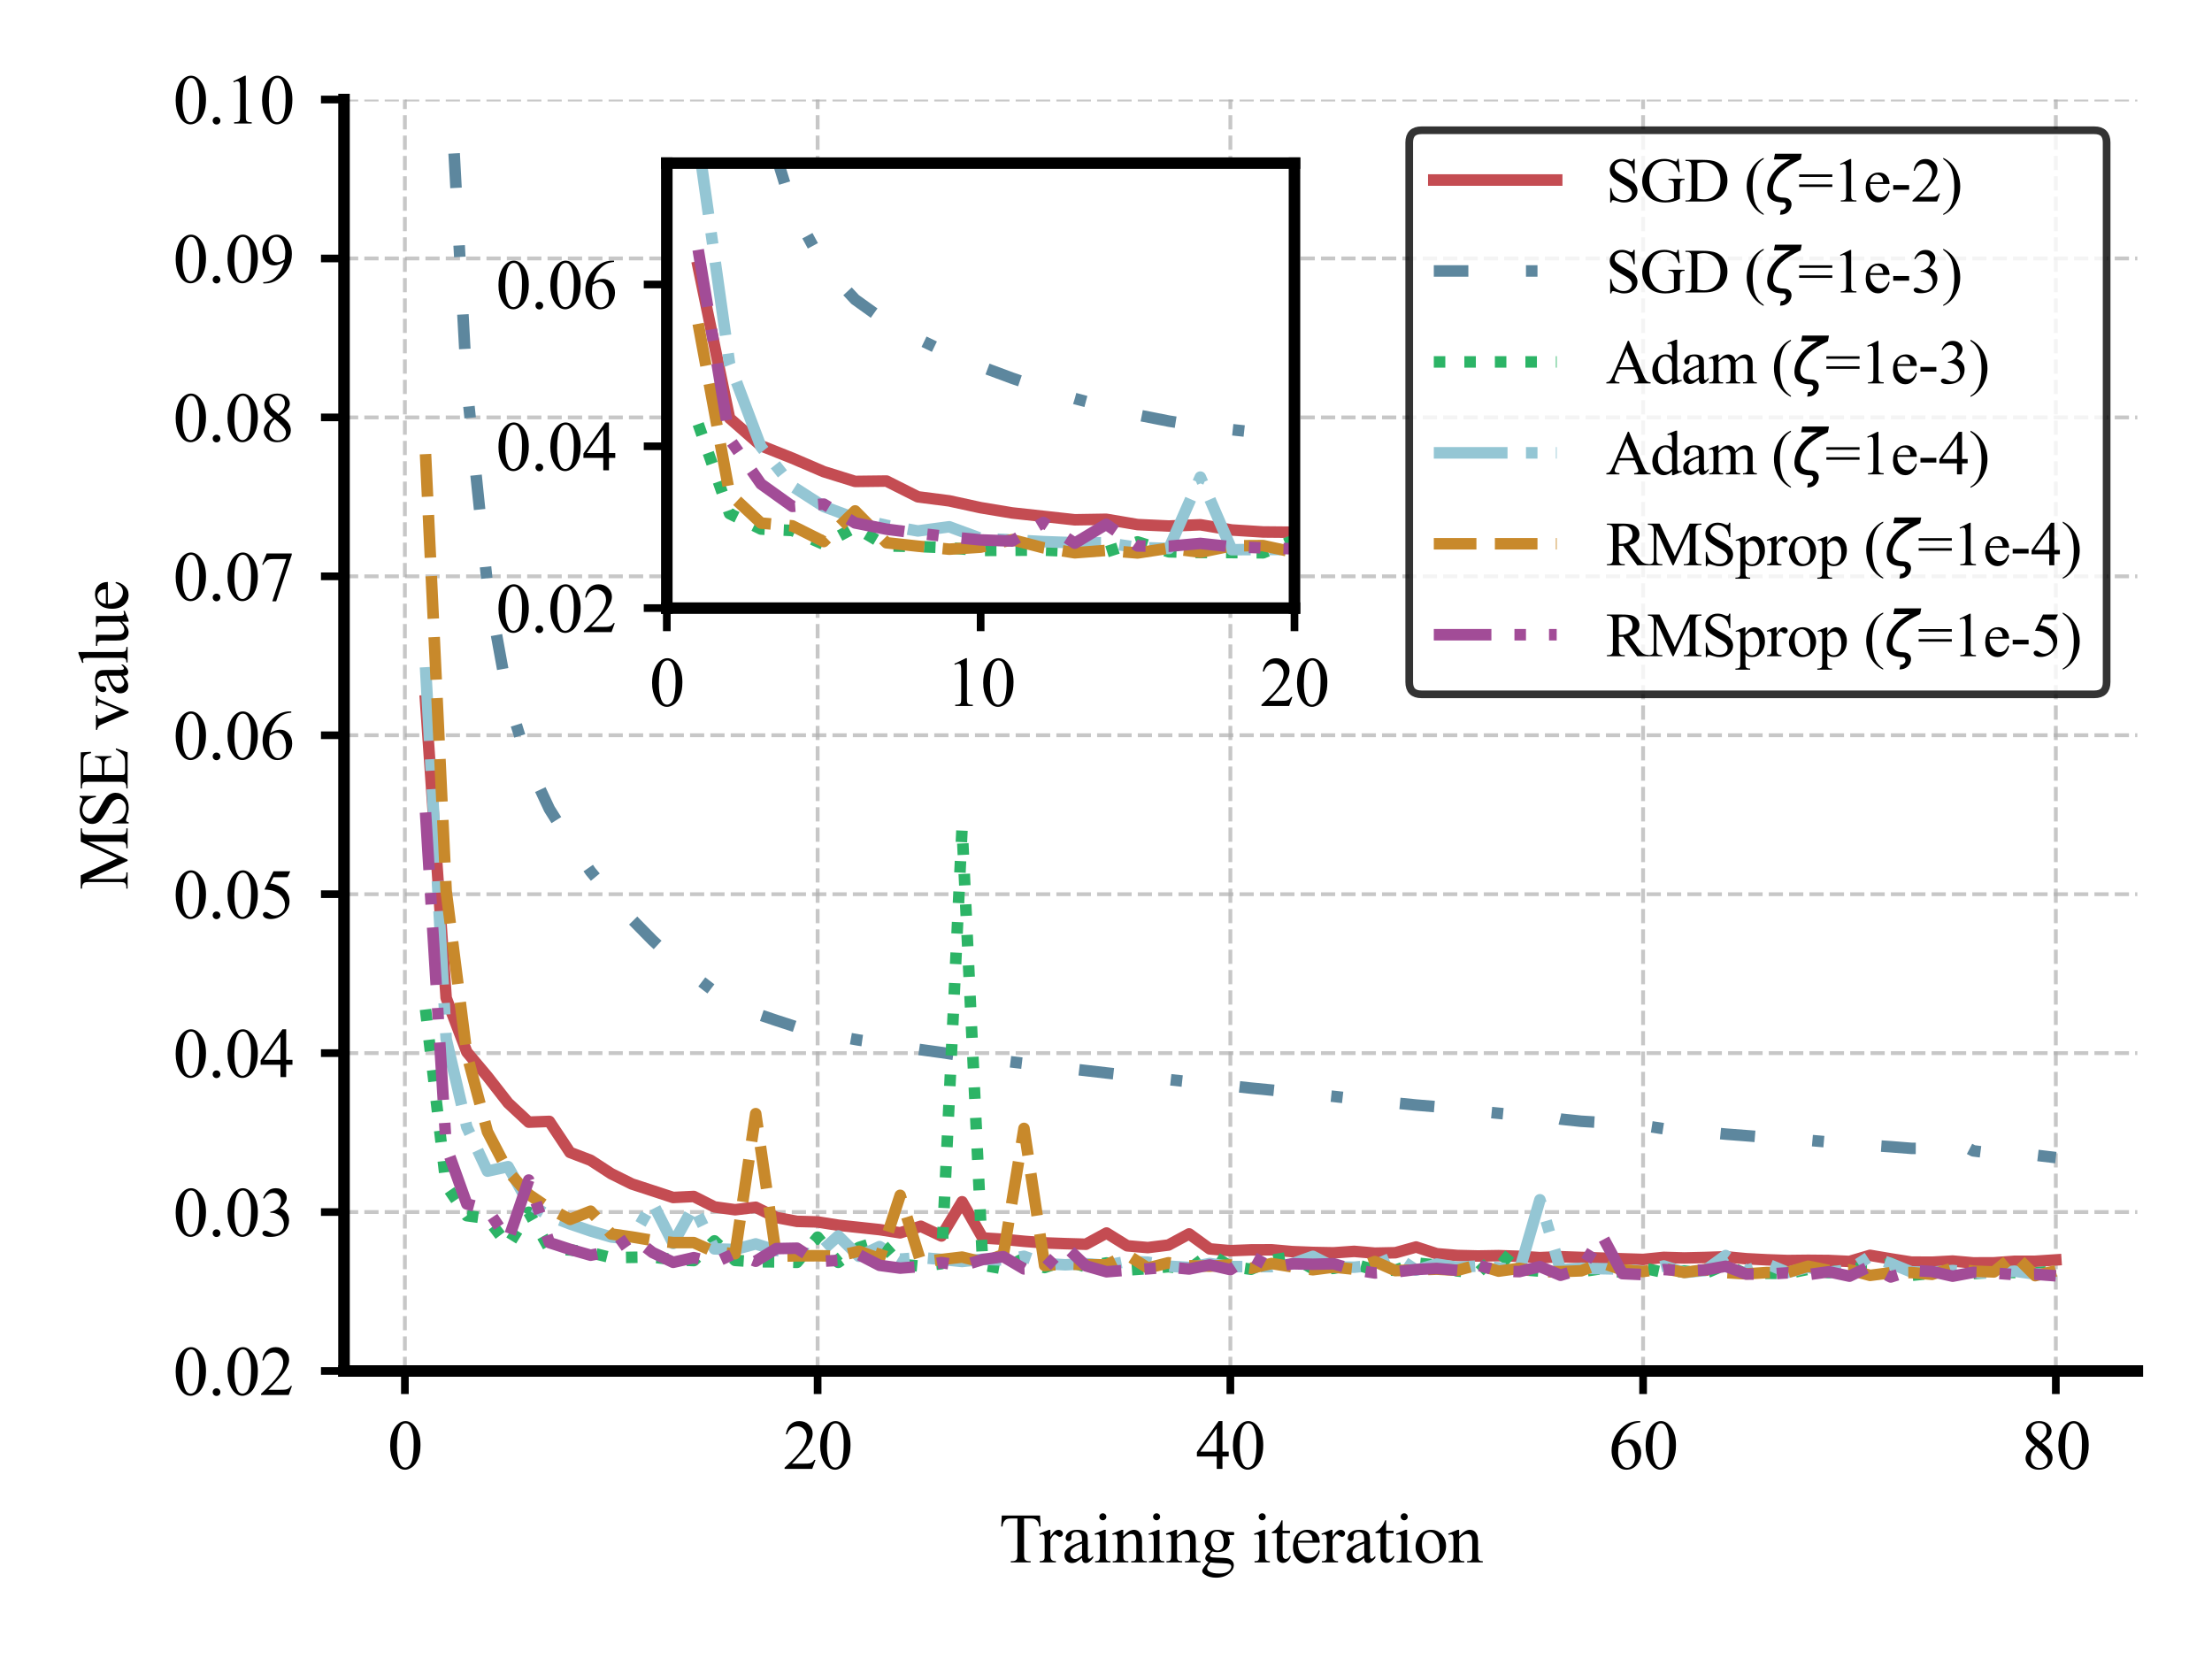 <?xml version="1.0" encoding="utf-8" standalone="no"?>
<!DOCTYPE svg PUBLIC "-//W3C//DTD SVG 1.1//EN"
  "http://www.w3.org/Graphics/SVG/1.1/DTD/svg11.dtd">
<svg xmlns:xlink="http://www.w3.org/1999/xlink" width="288pt" height="216pt" viewBox="0 0 288 216" xmlns="http://www.w3.org/2000/svg" version="1.1">
 <defs>
  <style type="text/css">*{stroke-linejoin: round; stroke-linecap: butt}</style>
 </defs>
 <g id="figure_1">
  <g id="patch_1">
   <path d="M 0 216 
L 288 216 
L 288 0 
L 0 0 
z
" style="fill: #ffffff"/>
  </g>
  <g id="axes_1">
   <g id="patch_2">
    <path d="M 44.79 178.5 
L 278.28 178.5 
L 278.28 12.96 
L 44.79 12.96 
z
" style="fill: #ffffff"/>
   </g>
   <g id="matplotlib.axis_1">
    <g id="xtick_1">
     <g id="line2d_1">
      <path d="M 52.716 178.5 
L 52.716 12.96 
" clip-path="url(#p907b00decd)" style="fill: none; stroke-dasharray: 1.85,0.8; stroke-dashoffset: 0; stroke: #b0b0b0; stroke-opacity: 0.7; stroke-width: 0.5"/>
     </g>
     <g id="line2d_2">
      <defs>
       <path id="mb083dd4673" d="M 0 0 
L 0 3 
" style="stroke: #000000"/>
      </defs>
      <g>
       <use xlink:href="#mb083dd4673" x="52.716" y="178.5" style="stroke: #000000"/>
      </g>
     </g>
     <g id="text_1">
      <!-- 0 -->
      <g transform="translate(50.466 191.249)scale(0.09 -0.09)">
       <defs>
        <path id="TimesNewRomanPSMT-30" d="M 231 2094 
Q 231 2819 450 3342 
Q 669 3866 1031 4122 
Q 1313 4325 1613 4325 
Q 2100 4325 2488 3828 
Q 2972 3213 2972 2159 
Q 2972 1422 2759 906 
Q 2547 391 2217 158 
Q 1888 -75 1581 -75 
Q 975 -75 572 641 
Q 231 1244 231 2094 
z
M 844 2016 
Q 844 1141 1059 588 
Q 1238 122 1591 122 
Q 1759 122 1940 273 
Q 2122 425 2216 781 
Q 2359 1319 2359 2297 
Q 2359 3022 2209 3506 
Q 2097 3866 1919 4016 
Q 1791 4119 1609 4119 
Q 1397 4119 1231 3928 
Q 1006 3669 925 3112 
Q 844 2556 844 2016 
z
" transform="scale(0.016)"/>
       </defs>
       <use xlink:href="#TimesNewRomanPSMT-30"/>
      </g>
     </g>
    </g>
    <g id="xtick_2">
     <g id="line2d_3">
      <path d="M 106.454 178.5 
L 106.454 12.96 
" clip-path="url(#p907b00decd)" style="fill: none; stroke-dasharray: 1.85,0.8; stroke-dashoffset: 0; stroke: #b0b0b0; stroke-opacity: 0.7; stroke-width: 0.5"/>
     </g>
     <g id="line2d_4">
      <g>
       <use xlink:href="#mb083dd4673" x="106.454" y="178.5" style="stroke: #000000"/>
      </g>
     </g>
     <g id="text_2">
      <!-- 20 -->
      <g transform="translate(101.954 191.249)scale(0.09 -0.09)">
       <defs>
        <path id="TimesNewRomanPSMT-32" d="M 2934 816 
L 2638 0 
L 138 0 
L 138 116 
Q 1241 1122 1691 1759 
Q 2141 2397 2141 2925 
Q 2141 3328 1894 3587 
Q 1647 3847 1303 3847 
Q 991 3847 742 3664 
Q 494 3481 375 3128 
L 259 3128 
Q 338 3706 661 4015 
Q 984 4325 1469 4325 
Q 1984 4325 2329 3994 
Q 2675 3663 2675 3213 
Q 2675 2891 2525 2569 
Q 2294 2063 1775 1497 
Q 997 647 803 472 
L 1909 472 
Q 2247 472 2383 497 
Q 2519 522 2628 598 
Q 2738 675 2819 816 
L 2934 816 
z
" transform="scale(0.016)"/>
       </defs>
       <use xlink:href="#TimesNewRomanPSMT-32"/>
       <use xlink:href="#TimesNewRomanPSMT-30" x="50"/>
      </g>
     </g>
    </g>
    <g id="xtick_3">
     <g id="line2d_5">
      <path d="M 160.192 178.5 
L 160.192 12.96 
" clip-path="url(#p907b00decd)" style="fill: none; stroke-dasharray: 1.85,0.8; stroke-dashoffset: 0; stroke: #b0b0b0; stroke-opacity: 0.7; stroke-width: 0.5"/>
     </g>
     <g id="line2d_6">
      <g>
       <use xlink:href="#mb083dd4673" x="160.192" y="178.5" style="stroke: #000000"/>
      </g>
     </g>
     <g id="text_3">
      <!-- 40 -->
      <g transform="translate(155.692 191.249)scale(0.09 -0.09)">
       <defs>
        <path id="TimesNewRomanPSMT-34" d="M 2978 1563 
L 2978 1119 
L 2409 1119 
L 2409 0 
L 1894 0 
L 1894 1119 
L 100 1119 
L 100 1519 
L 2066 4325 
L 2409 4325 
L 2409 1563 
L 2978 1563 
z
M 1894 1563 
L 1894 3666 
L 406 1563 
L 1894 1563 
z
" transform="scale(0.016)"/>
       </defs>
       <use xlink:href="#TimesNewRomanPSMT-34"/>
       <use xlink:href="#TimesNewRomanPSMT-30" x="50"/>
      </g>
     </g>
    </g>
    <g id="xtick_4">
     <g id="line2d_7">
      <path d="M 213.929 178.5 
L 213.929 12.96 
" clip-path="url(#p907b00decd)" style="fill: none; stroke-dasharray: 1.85,0.8; stroke-dashoffset: 0; stroke: #b0b0b0; stroke-opacity: 0.7; stroke-width: 0.5"/>
     </g>
     <g id="line2d_8">
      <g>
       <use xlink:href="#mb083dd4673" x="213.929" y="178.5" style="stroke: #000000"/>
      </g>
     </g>
     <g id="text_4">
      <!-- 60 -->
      <g transform="translate(209.429 191.249)scale(0.09 -0.09)">
       <defs>
        <path id="TimesNewRomanPSMT-36" d="M 2869 4325 
L 2869 4209 
Q 2456 4169 2195 4045 
Q 1934 3922 1679 3669 
Q 1425 3416 1258 3105 
Q 1091 2794 978 2366 
Q 1428 2675 1881 2675 
Q 2316 2675 2634 2325 
Q 2953 1975 2953 1425 
Q 2953 894 2631 456 
Q 2244 -75 1606 -75 
Q 1172 -75 869 213 
Q 275 772 275 1663 
Q 275 2231 503 2743 
Q 731 3256 1154 3653 
Q 1578 4050 1965 4187 
Q 2353 4325 2688 4325 
L 2869 4325 
z
M 925 2138 
Q 869 1716 869 1456 
Q 869 1156 980 804 
Q 1091 453 1309 247 
Q 1469 100 1697 100 
Q 1969 100 2183 356 
Q 2397 613 2397 1088 
Q 2397 1622 2184 2012 
Q 1972 2403 1581 2403 
Q 1463 2403 1327 2353 
Q 1191 2303 925 2138 
z
" transform="scale(0.016)"/>
       </defs>
       <use xlink:href="#TimesNewRomanPSMT-36"/>
       <use xlink:href="#TimesNewRomanPSMT-30" x="50"/>
      </g>
     </g>
    </g>
    <g id="xtick_5">
     <g id="line2d_9">
      <path d="M 267.667 178.5 
L 267.667 12.96 
" clip-path="url(#p907b00decd)" style="fill: none; stroke-dasharray: 1.85,0.8; stroke-dashoffset: 0; stroke: #b0b0b0; stroke-opacity: 0.7; stroke-width: 0.5"/>
     </g>
     <g id="line2d_10">
      <g>
       <use xlink:href="#mb083dd4673" x="267.667" y="178.5" style="stroke: #000000"/>
      </g>
     </g>
     <g id="text_5">
      <!-- 80 -->
      <g transform="translate(263.167 191.249)scale(0.09 -0.09)">
       <defs>
        <path id="TimesNewRomanPSMT-38" d="M 1228 2134 
Q 725 2547 579 2797 
Q 434 3047 434 3316 
Q 434 3728 753 4026 
Q 1072 4325 1600 4325 
Q 2113 4325 2425 4047 
Q 2738 3769 2738 3413 
Q 2738 3175 2569 2928 
Q 2400 2681 1866 2347 
Q 2416 1922 2594 1678 
Q 2831 1359 2831 1006 
Q 2831 559 2490 242 
Q 2150 -75 1597 -75 
Q 994 -75 656 303 
Q 388 606 388 966 
Q 388 1247 577 1523 
Q 766 1800 1228 2134 
z
M 1719 2469 
Q 2094 2806 2194 3001 
Q 2294 3197 2294 3444 
Q 2294 3772 2109 3958 
Q 1925 4144 1606 4144 
Q 1288 4144 1088 3959 
Q 888 3775 888 3528 
Q 888 3366 970 3203 
Q 1053 3041 1206 2894 
L 1719 2469 
z
M 1375 2016 
Q 1116 1797 991 1539 
Q 866 1281 866 981 
Q 866 578 1086 336 
Q 1306 94 1647 94 
Q 1984 94 2187 284 
Q 2391 475 2391 747 
Q 2391 972 2272 1150 
Q 2050 1481 1375 2016 
z
" transform="scale(0.016)"/>
       </defs>
       <use xlink:href="#TimesNewRomanPSMT-38"/>
       <use xlink:href="#TimesNewRomanPSMT-30" x="50"/>
      </g>
     </g>
    </g>
    <g id="text_6">
     <!-- Training iteration -->
     <g transform="translate(130.079 203.424)scale(0.09 -0.09)">
      <defs>
       <path id="TimesNewRomanPSMT-54" d="M 3703 4238 
L 3750 3244 
L 3631 3244 
Q 3597 3506 3538 3619 
Q 3441 3800 3280 3886 
Q 3119 3972 2856 3972 
L 2259 3972 
L 2259 734 
Q 2259 344 2344 247 
Q 2463 116 2709 116 
L 2856 116 
L 2856 0 
L 1059 0 
L 1059 116 
L 1209 116 
Q 1478 116 1591 278 
Q 1659 378 1659 734 
L 1659 3972 
L 1150 3972 
Q 853 3972 728 3928 
Q 566 3869 450 3700 
Q 334 3531 313 3244 
L 194 3244 
L 244 4238 
L 3703 4238 
z
" transform="scale(0.016)"/>
       <path id="TimesNewRomanPSMT-72" d="M 1038 2947 
L 1038 2303 
Q 1397 2947 1775 2947 
Q 1947 2947 2059 2842 
Q 2172 2738 2172 2600 
Q 2172 2478 2090 2393 
Q 2009 2309 1897 2309 
Q 1788 2309 1652 2417 
Q 1516 2525 1450 2525 
Q 1394 2525 1328 2463 
Q 1188 2334 1038 2041 
L 1038 669 
Q 1038 431 1097 309 
Q 1138 225 1241 169 
Q 1344 113 1538 113 
L 1538 0 
L 72 0 
L 72 113 
Q 291 113 397 181 
Q 475 231 506 341 
Q 522 394 522 644 
L 522 1753 
Q 522 2253 501 2348 
Q 481 2444 426 2487 
Q 372 2531 291 2531 
Q 194 2531 72 2484 
L 41 2597 
L 906 2947 
L 1038 2947 
z
" transform="scale(0.016)"/>
       <path id="TimesNewRomanPSMT-61" d="M 1822 413 
Q 1381 72 1269 19 
Q 1100 -59 909 -59 
Q 613 -59 420 144 
Q 228 347 228 678 
Q 228 888 322 1041 
Q 450 1253 767 1440 
Q 1084 1628 1822 1897 
L 1822 2009 
Q 1822 2438 1686 2597 
Q 1550 2756 1291 2756 
Q 1094 2756 978 2650 
Q 859 2544 859 2406 
L 866 2225 
Q 866 2081 792 2003 
Q 719 1925 600 1925 
Q 484 1925 411 2006 
Q 338 2088 338 2228 
Q 338 2497 613 2722 
Q 888 2947 1384 2947 
Q 1766 2947 2009 2819 
Q 2194 2722 2281 2516 
Q 2338 2381 2338 1966 
L 2338 994 
Q 2338 584 2353 492 
Q 2369 400 2405 369 
Q 2441 338 2488 338 
Q 2538 338 2575 359 
Q 2641 400 2828 588 
L 2828 413 
Q 2478 -56 2159 -56 
Q 2006 -56 1915 50 
Q 1825 156 1822 413 
z
M 1822 616 
L 1822 1706 
Q 1350 1519 1213 1441 
Q 966 1303 859 1153 
Q 753 1003 753 825 
Q 753 600 887 451 
Q 1022 303 1197 303 
Q 1434 303 1822 616 
z
" transform="scale(0.016)"/>
       <path id="TimesNewRomanPSMT-69" d="M 928 4444 
Q 1059 4444 1151 4351 
Q 1244 4259 1244 4128 
Q 1244 3997 1151 3903 
Q 1059 3809 928 3809 
Q 797 3809 703 3903 
Q 609 3997 609 4128 
Q 609 4259 701 4351 
Q 794 4444 928 4444 
z
M 1188 2947 
L 1188 647 
Q 1188 378 1227 289 
Q 1266 200 1342 156 
Q 1419 113 1622 113 
L 1622 0 
L 231 0 
L 231 113 
Q 441 113 512 153 
Q 584 194 626 287 
Q 669 381 669 647 
L 669 1750 
Q 669 2216 641 2353 
Q 619 2453 572 2492 
Q 525 2531 444 2531 
Q 356 2531 231 2484 
L 188 2597 
L 1050 2947 
L 1188 2947 
z
" transform="scale(0.016)"/>
       <path id="TimesNewRomanPSMT-6e" d="M 1034 2341 
Q 1538 2947 1994 2947 
Q 2228 2947 2397 2830 
Q 2566 2713 2666 2444 
Q 2734 2256 2734 1869 
L 2734 647 
Q 2734 375 2778 278 
Q 2813 200 2889 156 
Q 2966 113 3172 113 
L 3172 0 
L 1756 0 
L 1756 113 
L 1816 113 
Q 2016 113 2095 173 
Q 2175 234 2206 353 
Q 2219 400 2219 647 
L 2219 1819 
Q 2219 2209 2117 2386 
Q 2016 2563 1775 2563 
Q 1403 2563 1034 2156 
L 1034 647 
Q 1034 356 1069 288 
Q 1113 197 1189 155 
Q 1266 113 1500 113 
L 1500 0 
L 84 0 
L 84 113 
L 147 113 
Q 366 113 442 223 
Q 519 334 519 647 
L 519 1709 
Q 519 2225 495 2337 
Q 472 2450 423 2490 
Q 375 2531 294 2531 
Q 206 2531 84 2484 
L 38 2597 
L 900 2947 
L 1034 2947 
L 1034 2341 
z
" transform="scale(0.016)"/>
       <path id="TimesNewRomanPSMT-67" d="M 966 1044 
Q 703 1172 562 1401 
Q 422 1631 422 1909 
Q 422 2334 742 2640 
Q 1063 2947 1563 2947 
Q 1972 2947 2272 2747 
L 2878 2747 
Q 3013 2747 3034 2739 
Q 3056 2731 3066 2713 
Q 3084 2684 3084 2613 
Q 3084 2531 3069 2500 
Q 3059 2484 3036 2475 
Q 3013 2466 2878 2466 
L 2506 2466 
Q 2681 2241 2681 1891 
Q 2681 1491 2375 1206 
Q 2069 922 1553 922 
Q 1341 922 1119 984 
Q 981 866 932 777 
Q 884 688 884 625 
Q 884 572 936 522 
Q 988 472 1138 450 
Q 1225 438 1575 428 
Q 2219 413 2409 384 
Q 2700 344 2873 169 
Q 3047 -6 3047 -263 
Q 3047 -616 2716 -925 
Q 2228 -1381 1444 -1381 
Q 841 -1381 425 -1109 
Q 191 -953 191 -784 
Q 191 -709 225 -634 
Q 278 -519 444 -313 
Q 466 -284 763 25 
Q 600 122 533 198 
Q 466 275 466 372 
Q 466 481 555 628 
Q 644 775 966 1044 
z
M 1509 2797 
Q 1278 2797 1122 2612 
Q 966 2428 966 2047 
Q 966 1553 1178 1281 
Q 1341 1075 1591 1075 
Q 1828 1075 1981 1253 
Q 2134 1431 2134 1813 
Q 2134 2309 1919 2591 
Q 1759 2797 1509 2797 
z
M 934 0 
Q 788 -159 713 -296 
Q 638 -434 638 -550 
Q 638 -700 819 -813 
Q 1131 -1006 1722 -1006 
Q 2284 -1006 2551 -807 
Q 2819 -609 2819 -384 
Q 2819 -222 2659 -153 
Q 2497 -84 2016 -72 
Q 1313 -53 934 0 
z
" transform="scale(0.016)"/>
       <path id="TimesNewRomanPSMT-20" transform="scale(0.016)"/>
       <path id="TimesNewRomanPSMT-74" d="M 1031 3803 
L 1031 2863 
L 1700 2863 
L 1700 2644 
L 1031 2644 
L 1031 788 
Q 1031 509 1111 412 
Q 1191 316 1316 316 
Q 1419 316 1516 380 
Q 1613 444 1666 569 
L 1788 569 
Q 1678 263 1478 108 
Q 1278 -47 1066 -47 
Q 922 -47 784 33 
Q 647 113 581 261 
Q 516 409 516 719 
L 516 2644 
L 63 2644 
L 63 2747 
Q 234 2816 414 2980 
Q 594 3144 734 3369 
Q 806 3488 934 3803 
L 1031 3803 
z
" transform="scale(0.016)"/>
       <path id="TimesNewRomanPSMT-65" d="M 681 1784 
Q 678 1147 991 784 
Q 1303 422 1725 422 
Q 2006 422 2214 576 
Q 2422 731 2563 1106 
L 2659 1044 
Q 2594 616 2278 264 
Q 1963 -88 1488 -88 
Q 972 -88 605 314 
Q 238 716 238 1394 
Q 238 2128 614 2539 
Q 991 2950 1559 2950 
Q 2041 2950 2350 2633 
Q 2659 2316 2659 1784 
L 681 1784 
z
M 681 1966 
L 2006 1966 
Q 1991 2241 1941 2353 
Q 1863 2528 1708 2628 
Q 1553 2728 1384 2728 
Q 1125 2728 920 2526 
Q 716 2325 681 1966 
z
" transform="scale(0.016)"/>
       <path id="TimesNewRomanPSMT-6f" d="M 1600 2947 
Q 2250 2947 2644 2453 
Q 2978 2031 2978 1484 
Q 2978 1100 2793 706 
Q 2609 313 2286 112 
Q 1963 -88 1566 -88 
Q 919 -88 538 428 
Q 216 863 216 1403 
Q 216 1797 411 2186 
Q 606 2575 925 2761 
Q 1244 2947 1600 2947 
z
M 1503 2744 
Q 1338 2744 1170 2645 
Q 1003 2547 900 2300 
Q 797 2053 797 1666 
Q 797 1041 1045 587 
Q 1294 134 1700 134 
Q 2003 134 2200 384 
Q 2397 634 2397 1244 
Q 2397 2006 2069 2444 
Q 1847 2744 1503 2744 
z
" transform="scale(0.016)"/>
      </defs>
      <use xlink:href="#TimesNewRomanPSMT-54"/>
      <use xlink:href="#TimesNewRomanPSMT-72" x="57.584"/>
      <use xlink:href="#TimesNewRomanPSMT-61" x="90.885"/>
      <use xlink:href="#TimesNewRomanPSMT-69" x="135.27"/>
      <use xlink:href="#TimesNewRomanPSMT-6e" x="163.053"/>
      <use xlink:href="#TimesNewRomanPSMT-69" x="213.053"/>
      <use xlink:href="#TimesNewRomanPSMT-6e" x="240.836"/>
      <use xlink:href="#TimesNewRomanPSMT-67" x="290.836"/>
      <use xlink:href="#TimesNewRomanPSMT-20" x="340.836"/>
      <use xlink:href="#TimesNewRomanPSMT-69" x="365.836"/>
      <use xlink:href="#TimesNewRomanPSMT-74" x="393.619"/>
      <use xlink:href="#TimesNewRomanPSMT-65" x="421.402"/>
      <use xlink:href="#TimesNewRomanPSMT-72" x="465.787"/>
      <use xlink:href="#TimesNewRomanPSMT-61" x="499.088"/>
      <use xlink:href="#TimesNewRomanPSMT-74" x="543.473"/>
      <use xlink:href="#TimesNewRomanPSMT-69" x="571.256"/>
      <use xlink:href="#TimesNewRomanPSMT-6f" x="599.039"/>
      <use xlink:href="#TimesNewRomanPSMT-6e" x="649.039"/>
     </g>
    </g>
   </g>
   <g id="matplotlib.axis_2">
    <g id="ytick_1">
     <g id="line2d_11">
      <path d="M 44.79 178.5 
L 278.28 178.5 
" clip-path="url(#p907b00decd)" style="fill: none; stroke-dasharray: 1.85,0.8; stroke-dashoffset: 0; stroke: #b0b0b0; stroke-opacity: 0.7; stroke-width: 0.5"/>
     </g>
     <g id="line2d_12">
      <defs>
       <path id="m065c130178" d="M 0 0 
L -3 0 
" style="stroke: #000000"/>
      </defs>
      <g>
       <use xlink:href="#m065c130178" x="44.79" y="178.5" style="stroke: #000000"/>
      </g>
     </g>
     <g id="text_7">
      <!-- 0.02 -->
      <g transform="translate(22.54 181.625)scale(0.09 -0.09)">
       <defs>
        <path id="TimesNewRomanPSMT-2e" d="M 800 606 
Q 947 606 1047 504 
Q 1147 403 1147 259 
Q 1147 116 1045 14 
Q 944 -88 800 -88 
Q 656 -88 554 14 
Q 453 116 453 259 
Q 453 406 554 506 
Q 656 606 800 606 
z
" transform="scale(0.016)"/>
       </defs>
       <use xlink:href="#TimesNewRomanPSMT-30"/>
       <use xlink:href="#TimesNewRomanPSMT-2e" x="50"/>
       <use xlink:href="#TimesNewRomanPSMT-30" x="75"/>
       <use xlink:href="#TimesNewRomanPSMT-32" x="125"/>
      </g>
     </g>
    </g>
    <g id="ytick_2">
     <g id="line2d_13">
      <path d="M 44.79 157.808 
L 278.28 157.808 
" clip-path="url(#p907b00decd)" style="fill: none; stroke-dasharray: 1.85,0.8; stroke-dashoffset: 0; stroke: #b0b0b0; stroke-opacity: 0.7; stroke-width: 0.5"/>
     </g>
     <g id="line2d_14">
      <g>
       <use xlink:href="#m065c130178" x="44.79" y="157.808" style="stroke: #000000"/>
      </g>
     </g>
     <g id="text_8">
      <!-- 0.03 -->
      <g transform="translate(22.54 160.932)scale(0.09 -0.09)">
       <defs>
        <path id="TimesNewRomanPSMT-33" d="M 325 3431 
Q 506 3859 782 4092 
Q 1059 4325 1472 4325 
Q 1981 4325 2253 3994 
Q 2459 3747 2459 3466 
Q 2459 3003 1878 2509 
Q 2269 2356 2469 2072 
Q 2669 1788 2669 1403 
Q 2669 853 2319 450 
Q 1863 -75 997 -75 
Q 569 -75 414 31 
Q 259 138 259 259 
Q 259 350 332 419 
Q 406 488 509 488 
Q 588 488 669 463 
Q 722 447 909 348 
Q 1097 250 1169 231 
Q 1284 197 1416 197 
Q 1734 197 1970 444 
Q 2206 691 2206 1028 
Q 2206 1275 2097 1509 
Q 2016 1684 1919 1775 
Q 1784 1900 1550 2001 
Q 1316 2103 1072 2103 
L 972 2103 
L 972 2197 
Q 1219 2228 1467 2375 
Q 1716 2522 1828 2728 
Q 1941 2934 1941 3181 
Q 1941 3503 1739 3701 
Q 1538 3900 1238 3900 
Q 753 3900 428 3381 
L 325 3431 
z
" transform="scale(0.016)"/>
       </defs>
       <use xlink:href="#TimesNewRomanPSMT-30"/>
       <use xlink:href="#TimesNewRomanPSMT-2e" x="50"/>
       <use xlink:href="#TimesNewRomanPSMT-30" x="75"/>
       <use xlink:href="#TimesNewRomanPSMT-33" x="125"/>
      </g>
     </g>
    </g>
    <g id="ytick_3">
     <g id="line2d_15">
      <path d="M 44.79 137.115 
L 278.28 137.115 
" clip-path="url(#p907b00decd)" style="fill: none; stroke-dasharray: 1.85,0.8; stroke-dashoffset: 0; stroke: #b0b0b0; stroke-opacity: 0.7; stroke-width: 0.5"/>
     </g>
     <g id="line2d_16">
      <g>
       <use xlink:href="#m065c130178" x="44.79" y="137.115" style="stroke: #000000"/>
      </g>
     </g>
     <g id="text_9">
      <!-- 0.04 -->
      <g transform="translate(22.54 140.24)scale(0.09 -0.09)">
       <use xlink:href="#TimesNewRomanPSMT-30"/>
       <use xlink:href="#TimesNewRomanPSMT-2e" x="50"/>
       <use xlink:href="#TimesNewRomanPSMT-30" x="75"/>
       <use xlink:href="#TimesNewRomanPSMT-34" x="125"/>
      </g>
     </g>
    </g>
    <g id="ytick_4">
     <g id="line2d_17">
      <path d="M 44.79 116.422 
L 278.28 116.422 
" clip-path="url(#p907b00decd)" style="fill: none; stroke-dasharray: 1.85,0.8; stroke-dashoffset: 0; stroke: #b0b0b0; stroke-opacity: 0.7; stroke-width: 0.5"/>
     </g>
     <g id="line2d_18">
      <g>
       <use xlink:href="#m065c130178" x="44.79" y="116.422" style="stroke: #000000"/>
      </g>
     </g>
     <g id="text_10">
      <!-- 0.05 -->
      <g transform="translate(22.54 119.547)scale(0.09 -0.09)">
       <defs>
        <path id="TimesNewRomanPSMT-35" d="M 2778 4238 
L 2534 3706 
L 1259 3706 
L 981 3138 
Q 1809 3016 2294 2522 
Q 2709 2097 2709 1522 
Q 2709 1188 2573 903 
Q 2438 619 2231 419 
Q 2025 219 1772 97 
Q 1413 -75 1034 -75 
Q 653 -75 479 54 
Q 306 184 306 341 
Q 306 428 378 495 
Q 450 563 559 563 
Q 641 563 702 538 
Q 763 513 909 409 
Q 1144 247 1384 247 
Q 1750 247 2026 523 
Q 2303 800 2303 1197 
Q 2303 1581 2056 1914 
Q 1809 2247 1375 2428 
Q 1034 2569 447 2591 
L 1259 4238 
L 2778 4238 
z
" transform="scale(0.016)"/>
       </defs>
       <use xlink:href="#TimesNewRomanPSMT-30"/>
       <use xlink:href="#TimesNewRomanPSMT-2e" x="50"/>
       <use xlink:href="#TimesNewRomanPSMT-30" x="75"/>
       <use xlink:href="#TimesNewRomanPSMT-35" x="125"/>
      </g>
     </g>
    </g>
    <g id="ytick_5">
     <g id="line2d_19">
      <path d="M 44.79 95.73 
L 278.28 95.73 
" clip-path="url(#p907b00decd)" style="fill: none; stroke-dasharray: 1.85,0.8; stroke-dashoffset: 0; stroke: #b0b0b0; stroke-opacity: 0.7; stroke-width: 0.5"/>
     </g>
     <g id="line2d_20">
      <g>
       <use xlink:href="#m065c130178" x="44.79" y="95.73" style="stroke: #000000"/>
      </g>
     </g>
     <g id="text_11">
      <!-- 0.06 -->
      <g transform="translate(22.54 98.855)scale(0.09 -0.09)">
       <use xlink:href="#TimesNewRomanPSMT-30"/>
       <use xlink:href="#TimesNewRomanPSMT-2e" x="50"/>
       <use xlink:href="#TimesNewRomanPSMT-30" x="75"/>
       <use xlink:href="#TimesNewRomanPSMT-36" x="125"/>
      </g>
     </g>
    </g>
    <g id="ytick_6">
     <g id="line2d_21">
      <path d="M 44.79 75.037 
L 278.28 75.037 
" clip-path="url(#p907b00decd)" style="fill: none; stroke-dasharray: 1.85,0.8; stroke-dashoffset: 0; stroke: #b0b0b0; stroke-opacity: 0.7; stroke-width: 0.5"/>
     </g>
     <g id="line2d_22">
      <g>
       <use xlink:href="#m065c130178" x="44.79" y="75.037" style="stroke: #000000"/>
      </g>
     </g>
     <g id="text_12">
      <!-- 0.07 -->
      <g transform="translate(22.54 78.162)scale(0.09 -0.09)">
       <defs>
        <path id="TimesNewRomanPSMT-37" d="M 644 4238 
L 2916 4238 
L 2916 4119 
L 1503 -88 
L 1153 -88 
L 2419 3728 
L 1253 3728 
Q 900 3728 750 3644 
Q 488 3500 328 3200 
L 238 3234 
L 644 4238 
z
" transform="scale(0.016)"/>
       </defs>
       <use xlink:href="#TimesNewRomanPSMT-30"/>
       <use xlink:href="#TimesNewRomanPSMT-2e" x="50"/>
       <use xlink:href="#TimesNewRomanPSMT-30" x="75"/>
       <use xlink:href="#TimesNewRomanPSMT-37" x="125"/>
      </g>
     </g>
    </g>
    <g id="ytick_7">
     <g id="line2d_23">
      <path d="M 44.79 54.345 
L 278.28 54.345 
" clip-path="url(#p907b00decd)" style="fill: none; stroke-dasharray: 1.85,0.8; stroke-dashoffset: 0; stroke: #b0b0b0; stroke-opacity: 0.7; stroke-width: 0.5"/>
     </g>
     <g id="line2d_24">
      <g>
       <use xlink:href="#m065c130178" x="44.79" y="54.345" style="stroke: #000000"/>
      </g>
     </g>
     <g id="text_13">
      <!-- 0.08 -->
      <g transform="translate(22.54 57.47)scale(0.09 -0.09)">
       <use xlink:href="#TimesNewRomanPSMT-30"/>
       <use xlink:href="#TimesNewRomanPSMT-2e" x="50"/>
       <use xlink:href="#TimesNewRomanPSMT-30" x="75"/>
       <use xlink:href="#TimesNewRomanPSMT-38" x="125"/>
      </g>
     </g>
    </g>
    <g id="ytick_8">
     <g id="line2d_25">
      <path d="M 44.79 33.653 
L 278.28 33.653 
" clip-path="url(#p907b00decd)" style="fill: none; stroke-dasharray: 1.85,0.8; stroke-dashoffset: 0; stroke: #b0b0b0; stroke-opacity: 0.7; stroke-width: 0.5"/>
     </g>
     <g id="line2d_26">
      <g>
       <use xlink:href="#m065c130178" x="44.79" y="33.653" style="stroke: #000000"/>
      </g>
     </g>
     <g id="text_14">
      <!-- 0.09 -->
      <g transform="translate(22.54 36.777)scale(0.09 -0.09)">
       <defs>
        <path id="TimesNewRomanPSMT-39" d="M 338 -88 
L 338 28 
Q 744 34 1094 217 
Q 1444 400 1770 856 
Q 2097 1313 2225 1859 
Q 1734 1544 1338 1544 
Q 891 1544 572 1889 
Q 253 2234 253 2806 
Q 253 3363 572 3797 
Q 956 4325 1575 4325 
Q 2097 4325 2469 3894 
Q 2925 3359 2925 2575 
Q 2925 1869 2578 1258 
Q 2231 647 1613 244 
Q 1109 -88 516 -88 
L 338 -88 
z
M 2275 2091 
Q 2331 2497 2331 2741 
Q 2331 3044 2228 3395 
Q 2125 3747 1936 3934 
Q 1747 4122 1506 4122 
Q 1228 4122 1018 3872 
Q 809 3622 809 3128 
Q 809 2469 1088 2097 
Q 1291 1828 1588 1828 
Q 1731 1828 1928 1897 
Q 2125 1966 2275 2091 
z
" transform="scale(0.016)"/>
       </defs>
       <use xlink:href="#TimesNewRomanPSMT-30"/>
       <use xlink:href="#TimesNewRomanPSMT-2e" x="50"/>
       <use xlink:href="#TimesNewRomanPSMT-30" x="75"/>
       <use xlink:href="#TimesNewRomanPSMT-39" x="125"/>
      </g>
     </g>
    </g>
    <g id="ytick_9">
     <g id="line2d_27">
      <path d="M 44.79 12.96 
L 278.28 12.96 
" clip-path="url(#p907b00decd)" style="fill: none; stroke-dasharray: 1.85,0.8; stroke-dashoffset: 0; stroke: #b0b0b0; stroke-opacity: 0.7; stroke-width: 0.5"/>
     </g>
     <g id="line2d_28">
      <g>
       <use xlink:href="#m065c130178" x="44.79" y="12.96" style="stroke: #000000"/>
      </g>
     </g>
     <g id="text_15">
      <!-- 0.10 -->
      <g transform="translate(22.54 16.085)scale(0.09 -0.09)">
       <defs>
        <path id="TimesNewRomanPSMT-31" d="M 750 3822 
L 1781 4325 
L 1884 4325 
L 1884 747 
Q 1884 391 1914 303 
Q 1944 216 2037 169 
Q 2131 122 2419 116 
L 2419 0 
L 825 0 
L 825 116 
Q 1125 122 1212 167 
Q 1300 213 1334 289 
Q 1369 366 1369 747 
L 1369 3034 
Q 1369 3497 1338 3628 
Q 1316 3728 1258 3775 
Q 1200 3822 1119 3822 
Q 1003 3822 797 3725 
L 750 3822 
z
" transform="scale(0.016)"/>
       </defs>
       <use xlink:href="#TimesNewRomanPSMT-30"/>
       <use xlink:href="#TimesNewRomanPSMT-2e" x="50"/>
       <use xlink:href="#TimesNewRomanPSMT-31" x="75"/>
       <use xlink:href="#TimesNewRomanPSMT-30" x="125"/>
      </g>
     </g>
    </g>
    <g id="text_16">
     <!-- MSE value -->
     <g transform="translate(16.615 115.853)rotate(-90)scale(0.09 -0.09)">
      <defs>
       <path id="TimesNewRomanPSMT-4d" d="M 2619 0 
L 981 3566 
L 981 734 
Q 981 344 1066 247 
Q 1181 116 1431 116 
L 1581 116 
L 1581 0 
L 106 0 
L 106 116 
L 256 116 
Q 525 116 638 278 
Q 706 378 706 734 
L 706 3503 
Q 706 3784 644 3909 
Q 600 4000 483 4061 
Q 366 4122 106 4122 
L 106 4238 
L 1306 4238 
L 2844 922 
L 4356 4238 
L 5556 4238 
L 5556 4122 
L 5409 4122 
Q 5138 4122 5025 3959 
Q 4956 3859 4956 3503 
L 4956 734 
Q 4956 344 5044 247 
Q 5159 116 5409 116 
L 5556 116 
L 5556 0 
L 3756 0 
L 3756 116 
L 3906 116 
Q 4178 116 4288 278 
Q 4356 378 4356 734 
L 4356 3566 
L 2722 0 
L 2619 0 
z
" transform="scale(0.016)"/>
       <path id="TimesNewRomanPSMT-53" d="M 2934 4334 
L 2934 2869 
L 2819 2869 
Q 2763 3291 2617 3541 
Q 2472 3791 2203 3937 
Q 1934 4084 1647 4084 
Q 1322 4084 1109 3886 
Q 897 3688 897 3434 
Q 897 3241 1031 3081 
Q 1225 2847 1953 2456 
Q 2547 2138 2764 1967 
Q 2981 1797 3098 1565 
Q 3216 1334 3216 1081 
Q 3216 600 2842 251 
Q 2469 -97 1881 -97 
Q 1697 -97 1534 -69 
Q 1438 -53 1133 45 
Q 828 144 747 144 
Q 669 144 623 97 
Q 578 50 556 -97 
L 441 -97 
L 441 1356 
L 556 1356 
Q 638 900 775 673 
Q 913 447 1195 297 
Q 1478 147 1816 147 
Q 2206 147 2432 353 
Q 2659 559 2659 841 
Q 2659 997 2573 1156 
Q 2488 1316 2306 1453 
Q 2184 1547 1640 1851 
Q 1097 2156 867 2337 
Q 638 2519 519 2737 
Q 400 2956 400 3219 
Q 400 3675 750 4004 
Q 1100 4334 1641 4334 
Q 1978 4334 2356 4169 
Q 2531 4091 2603 4091 
Q 2684 4091 2736 4139 
Q 2788 4188 2819 4334 
L 2934 4334 
z
" transform="scale(0.016)"/>
       <path id="TimesNewRomanPSMT-45" d="M 1338 4006 
L 1338 2331 
L 2269 2331 
Q 2631 2331 2753 2441 
Q 2916 2584 2934 2947 
L 3050 2947 
L 3050 1472 
L 2934 1472 
Q 2891 1781 2847 1869 
Q 2791 1978 2662 2040 
Q 2534 2103 2269 2103 
L 1338 2103 
L 1338 706 
Q 1338 425 1363 364 
Q 1388 303 1450 267 
Q 1513 231 1688 231 
L 2406 231 
Q 2766 231 2928 281 
Q 3091 331 3241 478 
Q 3434 672 3638 1063 
L 3763 1063 
L 3397 0 
L 131 0 
L 131 116 
L 281 116 
Q 431 116 566 188 
Q 666 238 702 338 
Q 738 438 738 747 
L 738 3500 
Q 738 3903 656 3997 
Q 544 4122 281 4122 
L 131 4122 
L 131 4238 
L 3397 4238 
L 3444 3309 
L 3322 3309 
Q 3256 3644 3176 3769 
Q 3097 3894 2941 3959 
Q 2816 4006 2500 4006 
L 1338 4006 
z
" transform="scale(0.016)"/>
       <path id="TimesNewRomanPSMT-76" d="M 53 2863 
L 1400 2863 
L 1400 2747 
L 1313 2747 
Q 1191 2747 1127 2687 
Q 1063 2628 1063 2528 
Q 1063 2419 1128 2269 
L 1794 688 
L 2463 2328 
Q 2534 2503 2534 2594 
Q 2534 2638 2509 2666 
Q 2475 2713 2422 2730 
Q 2369 2747 2206 2747 
L 2206 2863 
L 3141 2863 
L 3141 2747 
Q 2978 2734 2916 2681 
Q 2806 2588 2719 2369 
L 1703 -88 
L 1575 -88 
L 553 2328 
Q 484 2497 421 2570 
Q 359 2644 263 2694 
Q 209 2722 53 2747 
L 53 2863 
z
" transform="scale(0.016)"/>
       <path id="TimesNewRomanPSMT-6c" d="M 1184 4444 
L 1184 647 
Q 1184 378 1223 290 
Q 1263 203 1344 158 
Q 1425 113 1647 113 
L 1647 0 
L 244 0 
L 244 113 
Q 441 113 512 153 
Q 584 194 625 287 
Q 666 381 666 647 
L 666 3247 
Q 666 3731 644 3842 
Q 622 3953 573 3993 
Q 525 4034 450 4034 
Q 369 4034 244 3984 
L 191 4094 
L 1044 4444 
L 1184 4444 
z
" transform="scale(0.016)"/>
       <path id="TimesNewRomanPSMT-75" d="M 2709 2863 
L 2709 1128 
Q 2709 631 2732 520 
Q 2756 409 2807 365 
Q 2859 322 2928 322 
Q 3025 322 3147 375 
L 3191 266 
L 2334 -88 
L 2194 -88 
L 2194 519 
Q 1825 119 1631 15 
Q 1438 -88 1222 -88 
Q 981 -88 804 51 
Q 628 191 559 409 
Q 491 628 491 1028 
L 491 2306 
Q 491 2509 447 2587 
Q 403 2666 317 2708 
Q 231 2750 6 2747 
L 6 2863 
L 1009 2863 
L 1009 947 
Q 1009 547 1148 422 
Q 1288 297 1484 297 
Q 1619 297 1789 381 
Q 1959 466 2194 703 
L 2194 2325 
Q 2194 2569 2105 2655 
Q 2016 2741 1734 2747 
L 1734 2863 
L 2709 2863 
z
" transform="scale(0.016)"/>
      </defs>
      <use xlink:href="#TimesNewRomanPSMT-4d"/>
      <use xlink:href="#TimesNewRomanPSMT-53" x="88.916"/>
      <use xlink:href="#TimesNewRomanPSMT-45" x="144.531"/>
      <use xlink:href="#TimesNewRomanPSMT-20" x="205.615"/>
      <use xlink:href="#TimesNewRomanPSMT-76" x="230.615"/>
      <use xlink:href="#TimesNewRomanPSMT-61" x="280.615"/>
      <use xlink:href="#TimesNewRomanPSMT-6c" x="325"/>
      <use xlink:href="#TimesNewRomanPSMT-75" x="352.783"/>
      <use xlink:href="#TimesNewRomanPSMT-65" x="402.783"/>
     </g>
    </g>
   </g>
   <g id="line2d_29">
    <path d="M 55.403 91.24 
L 58.09 129.926 
L 60.777 136.968 
L 63.464 140.159 
L 66.151 143.602 
L 68.838 146.102 
L 71.524 146.004 
L 74.211 150.042 
L 76.898 151.07 
L 79.585 152.819 
L 82.272 154.153 
L 84.959 155.031 
L 87.646 155.912 
L 90.333 155.78 
L 93.02 157.139 
L 95.706 157.507 
L 98.393 157.183 
L 101.08 158.515 
L 103.767 159.022 
L 106.454 159.095 
L 109.141 159.521 
L 111.828 159.808 
L 114.515 160.096 
L 117.201 160.512 
L 119.888 159.657 
L 122.575 160.924 
L 125.262 156.467 
L 127.949 161.182 
L 130.636 161.354 
L 133.323 161.615 
L 136.01 161.822 
L 138.697 161.921 
L 141.383 161.998 
L 144.07 160.537 
L 146.757 162.203 
L 149.444 162.436 
L 152.131 162.103 
L 154.818 160.651 
L 157.505 162.602 
L 160.192 162.838 
L 162.878 162.732 
L 165.565 162.722 
L 168.252 162.96 
L 170.939 163.065 
L 173.626 163.117 
L 176.313 162.927 
L 179 163.159 
L 181.687 163.103 
L 184.373 162.358 
L 187.06 163.235 
L 189.747 163.461 
L 192.434 163.529 
L 195.121 163.483 
L 197.808 163.568 
L 200.495 163.744 
L 203.182 163.622 
L 205.869 163.717 
L 208.555 163.804 
L 211.242 163.895 
L 213.929 163.978 
L 216.616 163.711 
L 219.303 163.786 
L 221.99 163.723 
L 224.677 163.632 
L 227.364 163.885 
L 230.05 164.024 
L 232.737 164.121 
L 235.424 164.09 
L 238.111 164.115 
L 240.798 164.239 
L 243.485 163.444 
L 246.172 163.901 
L 248.859 164.324 
L 251.546 164.338 
L 254.232 164.189 
L 256.919 164.425 
L 259.606 164.415 
L 262.293 164.218 
L 264.98 164.216 
L 267.667 164.04 
" clip-path="url(#p907b00decd)" style="fill: none; stroke: #c44c52; stroke-width: 1.5; stroke-linecap: square"/>
   </g>
   <g id="line2d_30">
    <path d="M 58.069 -1 
L 58.09 0.944 
L 60.777 50.2 
L 63.464 76.186 
L 66.151 90.946 
L 68.838 99.568 
L 71.524 105.323 
L 74.211 109.604 
L 76.898 113.468 
L 79.585 116.702 
L 82.272 119.688 
L 84.959 122.421 
L 87.646 124.896 
L 90.333 127.052 
L 93.02 129.101 
L 95.706 130.68 
L 98.393 131.956 
L 101.08 132.859 
L 103.767 133.734 
L 106.454 134.375 
L 109.141 134.942 
L 111.828 135.418 
L 114.515 135.797 
L 117.201 136.271 
L 119.888 136.666 
L 122.575 137.036 
L 125.262 137.44 
L 127.949 137.819 
L 130.636 138.131 
L 133.323 138.452 
L 136.01 138.775 
L 138.697 139.077 
L 141.383 139.387 
L 144.07 139.697 
L 146.757 139.997 
L 149.444 140.264 
L 152.131 140.556 
L 154.818 140.848 
L 157.505 141.136 
L 160.192 141.38 
L 162.878 141.671 
L 165.565 141.93 
L 168.252 142.205 
L 170.939 142.472 
L 173.626 142.747 
L 176.313 143.05 
L 179 143.306 
L 181.687 143.608 
L 184.373 143.875 
L 187.06 144.099 
L 189.747 144.453 
L 192.434 144.686 
L 195.121 144.947 
L 197.808 145.204 
L 200.495 145.028 
L 203.182 145.704 
L 205.869 145.988 
L 208.555 146.149 
L 211.242 146.389 
L 213.929 146.543 
L 216.616 146.96 
L 219.303 147.147 
L 221.99 147.401 
L 224.677 147.66 
L 227.364 147.865 
L 230.05 148.078 
L 232.737 148.308 
L 235.424 148.459 
L 238.111 148.695 
L 240.798 148.906 
L 243.485 149.119 
L 246.172 149.303 
L 248.859 149.516 
L 251.546 149.533 
L 254.232 148.43 
L 256.919 149.837 
L 259.606 150.186 
L 262.293 150.35 
L 264.98 150.4 
L 267.667 150.718 
" clip-path="url(#p907b00decd)" style="fill: none; stroke-dasharray: 4.5,7.5,1.5,7.5; stroke-dashoffset: 0; stroke: #5d879e; stroke-width: 1.5"/>
   </g>
   <g id="line2d_31">
    <path d="M 55.403 131.429 
L 58.09 154.333 
L 60.777 158.281 
L 63.464 158.648 
L 66.151 162.182 
L 68.838 157.832 
L 71.524 162.59 
L 74.211 162.741 
L 76.898 163.086 
L 79.585 163.75 
L 82.272 163.703 
L 84.959 163.666 
L 87.646 164.001 
L 90.333 164.127 
L 93.02 161.561 
L 95.706 164.104 
L 98.393 164.274 
L 101.08 164.295 
L 103.767 164.359 
L 106.454 161.075 
L 109.141 164.357 
L 111.828 162.422 
L 114.515 161.582 
L 117.201 164.603 
L 119.888 164.855 
L 122.575 164.533 
L 125.262 107.738 
L 127.949 164.725 
L 130.636 165.197 
L 133.323 163.825 
L 136.01 165.031 
L 138.697 164.102 
L 141.383 164.934 
L 144.07 164.431 
L 146.757 165.36 
L 149.444 165.172 
L 152.131 164.926 
L 154.818 165.255 
L 157.505 163.243 
L 160.192 164.886 
L 162.878 165.255 
L 165.565 164.088 
L 168.252 163.632 
L 170.939 165.197 
L 173.626 165.141 
L 176.313 164.584 
L 179 165.35 
L 181.687 165.377 
L 184.373 164.442 
L 187.06 164.711 
L 189.747 165.48 
L 192.434 165.727 
L 195.121 163.076 
L 197.808 165.286 
L 200.495 165.499 
L 203.182 165.803 
L 205.869 165.569 
L 208.555 165.17 
L 211.242 165.687 
L 213.929 165.089 
L 216.616 165.675 
L 219.303 165.486 
L 221.99 165.799 
L 224.677 164.651 
L 227.364 165.904 
L 230.05 165.782 
L 232.737 165.807 
L 235.424 165.257 
L 238.111 165.712 
L 240.798 165.11 
L 243.485 165.126 
L 246.172 164.466 
L 248.859 166.045 
L 251.546 165.782 
L 254.232 165.675 
L 256.919 165.82 
L 259.606 165.65 
L 262.293 165.679 
L 264.98 165.739 
L 267.667 165.476 
" clip-path="url(#p907b00decd)" style="fill: none; stroke-dasharray: 1.5,2.475; stroke-dashoffset: 0; stroke: #2cb466; stroke-width: 1.5"/>
   </g>
   <g id="line2d_32">
    <path d="M 55.403 86.865 
L 58.09 135.267 
L 60.777 146.739 
L 63.464 152.481 
L 66.151 151.896 
L 68.838 156.721 
L 71.524 158.314 
L 74.211 159.351 
L 76.898 160.27 
L 79.585 161.058 
L 82.272 161.344 
L 84.959 156.599 
L 87.646 161.898 
L 90.333 157.073 
L 93.02 162.604 
L 95.706 162.681 
L 98.393 161.952 
L 101.08 162.815 
L 103.767 163.09 
L 106.454 163.341 
L 109.141 160.916 
L 111.828 163.57 
L 114.515 162.306 
L 117.201 163.939 
L 119.888 163.736 
L 122.575 163.97 
L 125.262 164.247 
L 127.949 163.947 
L 130.636 164.061 
L 133.323 163.568 
L 136.01 164.52 
L 138.697 164.675 
L 141.383 164.53 
L 144.07 164.746 
L 146.757 164.224 
L 149.444 164.332 
L 152.131 164.853 
L 154.818 165.019 
L 157.505 164.51 
L 160.192 164.907 
L 162.878 164.92 
L 165.565 164.917 
L 168.252 164.547 
L 170.939 163.577 
L 173.626 164.951 
L 176.313 164.99 
L 179 164.729 
L 181.687 163.564 
L 184.373 165.373 
L 187.06 164.58 
L 189.747 164.998 
L 192.434 164.828 
L 195.121 165.064 
L 197.808 165.48 
L 200.495 156.21 
L 203.182 165.329 
L 205.869 165.126 
L 208.555 165.186 
L 211.242 165.236 
L 213.929 165.52 
L 216.616 164.824 
L 219.303 165.679 
L 221.99 165.424 
L 224.677 163.469 
L 227.364 165.439 
L 230.05 164.549 
L 232.737 165.669 
L 235.424 165 
L 238.111 165.642 
L 240.798 165.321 
L 243.485 163.562 
L 246.172 164.512 
L 248.859 165.6 
L 251.546 165.64 
L 254.232 165.42 
L 256.919 165.691 
L 259.606 165.77 
L 262.293 165.505 
L 264.98 165.882 
L 267.667 165.815 
" clip-path="url(#p907b00decd)" style="fill: none; stroke-dasharray: 9.6,2.4,1.5,2.4; stroke-dashoffset: 0; stroke: #94c6d4; stroke-width: 1.5"/>
   </g>
   <g id="line2d_33">
    <path d="M 55.403 59.125 
L 58.09 115.988 
L 60.777 137.241 
L 63.464 147.347 
L 66.151 152.512 
L 68.838 155.511 
L 71.524 157.334 
L 74.211 158.766 
L 76.898 157.696 
L 79.585 160.661 
L 82.272 161.05 
L 84.959 161.499 
L 87.646 161.783 
L 90.333 161.785 
L 93.02 162.993 
L 95.706 163.243 
L 98.393 144.997 
L 101.08 163.558 
L 103.767 163.51 
L 106.454 163.496 
L 109.141 163.546 
L 111.828 162.904 
L 114.515 163.862 
L 117.201 155.629 
L 119.888 164.299 
L 122.575 163.988 
L 125.262 163.672 
L 127.949 164.326 
L 130.636 163.355 
L 133.323 146.917 
L 136.01 164.773 
L 138.697 164.557 
L 141.383 164.667 
L 144.07 164.692 
L 146.757 163.382 
L 149.444 165.091 
L 152.131 164.408 
L 154.818 164.797 
L 157.505 164.857 
L 160.192 164.69 
L 162.878 165.131 
L 165.565 164.508 
L 168.252 164.942 
L 170.939 165.321 
L 173.626 164.973 
L 176.313 165.251 
L 179 164.255 
L 181.687 165.433 
L 184.373 165.335 
L 187.06 165.242 
L 189.747 165.393 
L 192.434 164.671 
L 195.121 165.501 
L 197.808 165.135 
L 200.495 165.592 
L 203.182 165.559 
L 205.869 165.458 
L 208.555 164.423 
L 211.242 165.338 
L 213.929 165.551 
L 216.616 165.153 
L 219.303 165.673 
L 221.99 165.315 
L 224.677 165.693 
L 227.364 165.857 
L 230.05 165.685 
L 232.737 165.669 
L 235.424 164.862 
L 238.111 165.404 
L 240.798 165.335 
L 243.485 166.053 
L 246.172 165.706 
L 248.859 165.687 
L 251.546 165.919 
L 254.232 165.112 
L 256.919 165.507 
L 259.606 165.604 
L 262.293 163.401 
L 264.98 166.089 
L 267.667 165.464 
" clip-path="url(#p907b00decd)" style="fill: none; stroke-dasharray: 5.55,2.4; stroke-dashoffset: 0; stroke: #c8892b; stroke-width: 1.5"/>
   </g>
   <g id="line2d_34">
    <path d="M 55.403 105.778 
L 58.09 149.253 
L 60.777 156.75 
L 63.464 157.462 
L 66.151 161.478 
L 68.838 153.64 
L 71.524 161.787 
L 74.211 162.66 
L 76.898 163.428 
L 79.585 162.91 
L 82.272 160.998 
L 84.959 163.074 
L 87.646 164.355 
L 90.333 163.742 
L 93.02 164.398 
L 95.706 163.169 
L 98.393 164.212 
L 101.08 162.565 
L 103.767 162.513 
L 106.454 164.249 
L 109.141 164.098 
L 111.828 163.357 
L 114.515 164.748 
L 117.201 165.108 
L 119.888 164.897 
L 122.575 164.384 
L 125.262 164.814 
L 127.949 163.988 
L 130.636 163.616 
L 133.323 165.209 
L 136.01 165.133 
L 138.697 162.258 
L 141.383 164.812 
L 144.07 165.584 
L 146.757 165.371 
L 149.444 165.201 
L 152.131 164.98 
L 154.818 165.224 
L 157.505 164.69 
L 160.192 165.304 
L 162.878 163.56 
L 165.565 165.029 
L 168.252 164.541 
L 170.939 164.601 
L 173.626 164.539 
L 176.313 165.313 
L 179 165.739 
L 181.687 165.611 
L 184.373 165.284 
L 187.06 165.151 
L 189.747 165.402 
L 192.434 164.723 
L 195.121 165.486 
L 197.808 165.565 
L 200.495 164.907 
L 203.182 166.039 
L 205.869 165.22 
L 208.555 160.818 
L 211.242 165.828 
L 213.929 165.952 
L 216.616 165.29 
L 219.303 165.443 
L 221.99 165.342 
L 224.677 164.866 
L 227.364 165.882 
L 230.05 165.894 
L 232.737 165.724 
L 235.424 165.954 
L 238.111 165.58 
L 240.798 166.157 
L 243.485 164.86 
L 246.172 166.262 
L 248.859 165.408 
L 251.546 165.549 
L 254.232 166.159 
L 256.919 165.654 
L 259.606 165.755 
L 262.293 165.954 
L 264.98 165.904 
L 267.667 166.111 
" clip-path="url(#p907b00decd)" style="fill: none; stroke-dasharray: 7.5,3,1.5,3; stroke-dashoffset: 0; stroke: #a24c97; stroke-width: 1.5"/>
   </g>
   <g id="patch_3">
    <path d="M 44.79 178.5 
L 44.79 12.96 
" style="fill: none; stroke: #000000; stroke-width: 1.5; stroke-linejoin: miter; stroke-linecap: square"/>
   </g>
   <g id="patch_4">
    <path d="M 44.79 178.5 
L 278.28 178.5 
" style="fill: none; stroke: #000000; stroke-width: 1.5; stroke-linejoin: miter; stroke-linecap: square"/>
   </g>
   <g id="axes_2">
    <g id="patch_5">
     <path d="M 86.818 79.176 
L 168.54 79.176 
L 168.54 21.237 
L 86.818 21.237 
z
" style="fill: #ffffff"/>
    </g>
    <g id="matplotlib.axis_3">
     <g id="xtick_6">
      <g id="line2d_35">
       <g>
        <use xlink:href="#mb083dd4673" x="86.818" y="79.176" style="stroke: #000000"/>
       </g>
      </g>
      <g id="text_17">
       <!-- 0 -->
       <g transform="translate(84.568 91.925)scale(0.09 -0.09)">
        <use xlink:href="#TimesNewRomanPSMT-30"/>
       </g>
      </g>
     </g>
     <g id="xtick_7">
      <g id="line2d_36">
       <g>
        <use xlink:href="#mb083dd4673" x="127.679" y="79.176" style="stroke: #000000"/>
       </g>
      </g>
      <g id="text_18">
       <!-- 10 -->
       <g transform="translate(123.179 91.925)scale(0.09 -0.09)">
        <use xlink:href="#TimesNewRomanPSMT-31"/>
        <use xlink:href="#TimesNewRomanPSMT-30" x="50"/>
       </g>
      </g>
     </g>
     <g id="xtick_8">
      <g id="line2d_37">
       <g>
        <use xlink:href="#mb083dd4673" x="168.54" y="79.176" style="stroke: #000000"/>
       </g>
      </g>
      <g id="text_19">
       <!-- 20 -->
       <g transform="translate(164.04 91.925)scale(0.09 -0.09)">
        <use xlink:href="#TimesNewRomanPSMT-32"/>
        <use xlink:href="#TimesNewRomanPSMT-30" x="50"/>
       </g>
      </g>
     </g>
    </g>
    <g id="matplotlib.axis_4">
     <g id="ytick_10">
      <g id="line2d_38">
       <g>
        <use xlink:href="#m065c130178" x="86.818" y="79.176" style="stroke: #000000"/>
       </g>
      </g>
      <g id="text_20">
       <!-- 0.02 -->
       <g transform="translate(64.568 82.301)scale(0.09 -0.09)">
        <use xlink:href="#TimesNewRomanPSMT-30"/>
        <use xlink:href="#TimesNewRomanPSMT-2e" x="50"/>
        <use xlink:href="#TimesNewRomanPSMT-30" x="75"/>
        <use xlink:href="#TimesNewRomanPSMT-32" x="125"/>
       </g>
      </g>
     </g>
     <g id="ytick_11">
      <g id="line2d_39">
       <g>
        <use xlink:href="#m065c130178" x="86.818" y="58.107" style="stroke: #000000"/>
       </g>
      </g>
      <g id="text_21">
       <!-- 0.04 -->
       <g transform="translate(64.568 61.232)scale(0.09 -0.09)">
        <use xlink:href="#TimesNewRomanPSMT-30"/>
        <use xlink:href="#TimesNewRomanPSMT-2e" x="50"/>
        <use xlink:href="#TimesNewRomanPSMT-30" x="75"/>
        <use xlink:href="#TimesNewRomanPSMT-34" x="125"/>
       </g>
      </g>
     </g>
     <g id="ytick_12">
      <g id="line2d_40">
       <g>
        <use xlink:href="#m065c130178" x="86.818" y="37.039" style="stroke: #000000"/>
       </g>
      </g>
      <g id="text_22">
       <!-- 0.06 -->
       <g transform="translate(64.568 40.163)scale(0.09 -0.09)">
        <use xlink:href="#TimesNewRomanPSMT-30"/>
        <use xlink:href="#TimesNewRomanPSMT-2e" x="50"/>
        <use xlink:href="#TimesNewRomanPSMT-30" x="75"/>
        <use xlink:href="#TimesNewRomanPSMT-36" x="125"/>
       </g>
      </g>
     </g>
    </g>
    <g id="line2d_41">
     <path d="M 90.904 34.753 
L 94.99 54.448 
L 99.076 58.032 
L 103.162 59.657 
L 107.249 61.41 
L 111.335 62.682 
L 115.421 62.633 
L 119.507 64.688 
L 123.593 65.212 
L 127.679 66.102 
L 131.765 66.781 
L 135.851 67.228 
L 139.937 67.677 
L 144.023 67.609 
L 148.109 68.301 
L 152.195 68.489 
L 156.281 68.323 
L 160.368 69.002 
L 164.454 69.26 
L 168.54 69.297 
L 172.626 69.514 
L 176.712 69.66 
L 180.798 69.807 
L 184.884 70.018 
L 188.97 69.583 
L 193.056 70.228 
L 197.142 67.959 
L 201.228 70.36 
L 205.314 70.447 
L 209.4 70.58 
L 213.487 70.685 
L 217.573 70.736 
L 221.659 70.775 
L 225.745 70.031 
L 229.831 70.879 
L 233.917 70.998 
L 238.003 70.829 
L 242.089 70.089 
L 246.175 71.082 
L 250.261 71.203 
L 254.347 71.149 
L 258.433 71.144 
L 262.519 71.265 
L 266.606 71.318 
L 270.692 71.345 
L 274.778 71.248 
L 278.864 71.366 
L 282.95 71.337 
L 287.036 70.958 
L 289 71.173 
" clip-path="url(#pbc36acf6cf)" style="fill: none; stroke: #c44c52; stroke-width: 1.5; stroke-linecap: square"/>
    </g>
    <g id="line2d_42">
     <path d="M 96.655 -1 
L 99.076 13.86 
L 103.162 27.089 
L 107.249 34.603 
L 111.335 38.993 
L 115.421 41.922 
L 119.507 44.102 
L 123.593 46.069 
L 127.679 47.715 
L 131.765 49.235 
L 135.851 50.627 
L 139.937 51.887 
L 144.023 52.984 
L 148.109 54.027 
L 152.195 54.831 
L 156.281 55.481 
L 160.368 55.94 
L 164.454 56.386 
L 168.54 56.713 
L 172.626 57.001 
L 176.712 57.243 
L 180.798 57.436 
L 184.884 57.677 
L 188.97 57.879 
L 193.056 58.067 
L 197.142 58.273 
L 201.228 58.465 
L 205.314 58.625 
L 209.4 58.788 
L 213.487 58.952 
L 217.573 59.106 
L 221.659 59.264 
L 225.745 59.422 
L 229.831 59.575 
L 233.917 59.711 
L 238.003 59.859 
L 242.089 60.008 
L 246.175 60.154 
L 250.261 60.278 
L 254.347 60.427 
L 258.433 60.559 
L 262.519 60.699 
L 266.606 60.835 
L 270.692 60.975 
L 274.778 61.129 
L 278.864 61.259 
L 282.95 61.413 
L 287.036 61.549 
L 289 61.604 
" clip-path="url(#pbc36acf6cf)" style="fill: none; stroke-dasharray: 4.5,7.5,1.5,7.5; stroke-dashoffset: 0; stroke: #5d879e; stroke-width: 1.5"/>
    </g>
    <g id="line2d_43">
     <path d="M 90.904 55.212 
L 94.99 66.873 
L 99.076 68.883 
L 103.162 69.069 
L 107.249 70.869 
L 111.335 68.654 
L 115.421 71.076 
L 119.507 71.153 
L 123.593 71.329 
L 127.679 71.667 
L 131.765 71.643 
L 135.851 71.624 
L 139.937 71.795 
L 144.023 71.859 
L 148.109 70.553 
L 152.195 71.847 
L 156.281 71.934 
L 160.368 71.944 
L 164.454 71.977 
L 168.54 70.305 
L 172.626 71.976 
L 176.712 70.991 
L 180.798 70.563 
L 184.884 72.101 
L 188.97 72.23 
L 193.056 72.065 
L 197.142 43.152 
L 201.228 72.163 
L 205.314 72.403 
L 209.4 71.705 
L 213.487 72.319 
L 217.573 71.846 
L 221.659 72.27 
L 225.745 72.014 
L 229.831 72.487 
L 233.917 72.391 
L 238.003 72.265 
L 242.089 72.433 
L 246.175 71.409 
L 250.261 72.245 
L 254.347 72.433 
L 258.433 71.839 
L 262.519 71.607 
L 266.606 72.403 
L 270.692 72.375 
L 274.778 72.092 
L 278.864 72.481 
L 282.95 72.495 
L 287.036 72.019 
L 289 72.085 
" clip-path="url(#pbc36acf6cf)" style="fill: none; stroke-dasharray: 1.5,2.475; stroke-dashoffset: 0; stroke: #2cb466; stroke-width: 1.5"/>
    </g>
    <g id="line2d_44">
     <path d="M 90.904 18.403 
L 94.99 47.352 
L 99.076 58.172 
L 103.162 63.317 
L 107.249 65.946 
L 111.335 67.472 
L 115.421 68.4 
L 119.507 69.129 
L 123.593 68.585 
L 127.679 70.094 
L 131.765 70.292 
L 135.851 70.521 
L 139.937 70.665 
L 144.023 70.666 
L 148.109 71.282 
L 152.195 71.409 
L 156.281 62.12 
L 160.368 71.569 
L 164.454 71.545 
L 168.54 71.538 
L 172.626 71.563 
L 176.712 71.236 
L 180.798 71.724 
L 184.884 67.532 
L 188.97 71.946 
L 193.056 71.788 
L 197.142 71.627 
L 201.228 71.96 
L 205.314 71.466 
L 209.4 63.097 
L 213.487 72.188 
L 217.573 72.078 
L 221.659 72.134 
L 225.745 72.146 
L 229.831 71.48 
L 233.917 72.35 
L 238.003 72.002 
L 242.089 72.2 
L 246.175 72.231 
L 250.261 72.145 
L 254.347 72.37 
L 258.433 72.053 
L 262.519 72.274 
L 266.606 72.467 
L 270.692 72.29 
L 274.778 72.431 
L 278.864 71.924 
L 282.95 72.524 
L 287.036 72.474 
L 289 72.451 
" clip-path="url(#pbc36acf6cf)" style="fill: none; stroke-dasharray: 9.6,2.4,1.5,2.4; stroke-dashoffset: 0; stroke: #94c6d4; stroke-width: 1.5"/>
    </g>
    <g id="line2d_45">
     <path d="M 90.904 42.154 
L 94.99 64.287 
L 99.076 68.103 
L 103.162 68.466 
L 107.249 70.51 
L 111.335 66.52 
L 115.421 70.667 
L 119.507 71.112 
L 123.593 71.503 
L 127.679 71.239 
L 131.765 70.266 
L 135.851 71.323 
L 139.937 71.975 
L 144.023 71.663 
L 148.109 71.997 
L 152.195 71.371 
L 156.281 71.902 
L 160.368 71.063 
L 164.454 71.037 
L 168.54 71.921 
L 172.626 71.844 
L 176.712 71.467 
L 180.798 72.175 
L 184.884 72.358 
L 188.97 72.251 
L 193.056 71.989 
L 197.142 72.209 
L 201.228 71.788 
L 205.314 71.599 
L 209.4 72.41 
L 213.487 72.371 
L 217.573 70.908 
L 221.659 72.208 
L 225.745 72.6 
L 229.831 72.492 
L 233.917 72.406 
L 238.003 72.293 
L 242.089 72.417 
L 246.175 72.145 
L 250.261 72.458 
L 254.347 71.57 
L 258.433 72.318 
L 262.519 72.07 
L 266.606 72.1 
L 270.692 72.068 
L 274.778 72.462 
L 278.864 72.679 
L 282.95 72.614 
L 287.036 72.448 
L 289 72.415 
" clip-path="url(#pbc36acf6cf)" style="fill: none; stroke-dasharray: 5.55,2.4; stroke-dashoffset: 0; stroke: #c8892b; stroke-width: 1.5"/>
    </g>
    <g id="line2d_46">
     <path d="M 90.904 32.526 
L 94.99 57.167 
L 99.076 63.007 
L 103.162 65.93 
L 107.249 65.632 
L 111.335 68.089 
L 115.421 68.9 
L 119.507 69.427 
L 123.593 69.895 
L 127.679 70.297 
L 131.765 70.442 
L 135.851 68.026 
L 139.937 70.724 
L 144.023 68.268 
L 148.109 71.084 
L 152.195 71.122 
L 156.281 70.752 
L 160.368 71.191 
L 164.454 71.331 
L 168.54 71.459 
L 172.626 70.224 
L 176.712 71.575 
L 180.798 70.932 
L 184.884 71.763 
L 188.97 71.66 
L 193.056 71.779 
L 197.142 71.92 
L 201.228 71.767 
L 205.314 71.825 
L 209.4 71.574 
L 213.487 72.059 
L 217.573 72.138 
L 221.659 72.064 
L 225.745 72.174 
L 229.831 71.908 
L 233.917 71.963 
L 238.003 72.229 
L 242.089 72.313 
L 246.175 72.054 
L 250.261 72.256 
L 254.347 72.262 
L 258.433 72.261 
L 262.519 72.073 
L 266.606 71.579 
L 270.692 72.278 
L 274.778 72.298 
L 278.864 72.165 
L 282.95 71.572 
L 287.036 72.493 
L 289 72.299 
" clip-path="url(#pbc36acf6cf)" style="fill: none; stroke-dasharray: 7.5,3,1.5,3; stroke-dashoffset: 0; stroke: #a24c97; stroke-width: 1.5"/>
    </g>
    <g id="patch_6">
     <path d="M 86.818 79.176 
L 86.818 21.237 
" style="fill: none; stroke: #000000; stroke-width: 1.5; stroke-linejoin: miter; stroke-linecap: square"/>
    </g>
    <g id="patch_7">
     <path d="M 168.54 79.176 
L 168.54 21.237 
" style="fill: none; stroke: #000000; stroke-width: 1.5; stroke-linejoin: miter; stroke-linecap: square"/>
    </g>
    <g id="patch_8">
     <path d="M 86.818 79.176 
L 168.54 79.176 
" style="fill: none; stroke: #000000; stroke-width: 1.5; stroke-linejoin: miter; stroke-linecap: square"/>
    </g>
    <g id="patch_9">
     <path d="M 86.818 21.237 
L 168.54 21.237 
" style="fill: none; stroke: #000000; stroke-width: 1.5; stroke-linejoin: miter; stroke-linecap: square"/>
    </g>
   </g>
   <g id="legend_1">
    <g id="patch_10">
     <path d="M 185.08 90.4 
L 272.68 90.4 
Q 274.28 90.4 274.28 88.8 
L 274.28 18.56 
Q 274.28 16.96 272.68 16.96 
L 185.08 16.96 
Q 183.48 16.96 183.48 18.56 
L 183.48 88.8 
Q 183.48 90.4 185.08 90.4 
z
" style="fill: #ffffff; opacity: 0.8; stroke: #000000; stroke-linejoin: miter"/>
    </g>
    <g id="line2d_47">
     <path d="M 186.68 23.44 
L 194.68 23.44 
L 202.68 23.44 
" style="fill: none; stroke: #c44c52; stroke-width: 1.5; stroke-linecap: square"/>
    </g>
    <g id="text_23">
     <!-- SGD ($\zeta$=1e-2) -->
     <g transform="translate(209.08 26.24)scale(0.08 -0.08)">
      <defs>
       <path id="TimesNewRomanPSMT-47" d="M 3928 4334 
L 4038 2997 
L 3928 2997 
Q 3763 3497 3500 3750 
Q 3122 4116 2528 4116 
Q 1719 4116 1297 3475 
Q 944 2934 944 2188 
Q 944 1581 1178 1081 
Q 1413 581 1792 348 
Q 2172 116 2572 116 
Q 2806 116 3025 175 
Q 3244 234 3447 350 
L 3447 1575 
Q 3447 1894 3398 1992 
Q 3350 2091 3248 2142 
Q 3147 2194 2891 2194 
L 2891 2313 
L 4531 2313 
L 4531 2194 
L 4453 2194 
Q 4209 2194 4119 2031 
Q 4056 1916 4056 1575 
L 4056 278 
Q 3697 84 3347 -6 
Q 2997 -97 2569 -97 
Q 1341 -97 703 691 
Q 225 1281 225 2053 
Q 225 2613 494 3125 
Q 813 3734 1369 4063 
Q 1834 4334 2469 4334 
Q 2700 4334 2889 4296 
Q 3078 4259 3425 4131 
Q 3600 4066 3659 4066 
Q 3719 4066 3761 4120 
Q 3803 4175 3813 4334 
L 3928 4334 
z
" transform="scale(0.016)"/>
       <path id="TimesNewRomanPSMT-44" d="M 109 0 
L 109 116 
L 269 116 
Q 538 116 650 288 
Q 719 391 719 750 
L 719 3488 
Q 719 3884 631 3984 
Q 509 4122 269 4122 
L 109 4122 
L 109 4238 
L 1834 4238 
Q 2784 4238 3279 4022 
Q 3775 3806 4076 3303 
Q 4378 2800 4378 2141 
Q 4378 1256 3841 663 
Q 3238 0 2003 0 
L 109 0 
z
M 1319 306 
Q 1716 219 1984 219 
Q 2709 219 3187 728 
Q 3666 1238 3666 2109 
Q 3666 2988 3187 3494 
Q 2709 4000 1959 4000 
Q 1678 4000 1319 3909 
L 1319 306 
z
" transform="scale(0.016)"/>
       <path id="TimesNewRomanPSMT-28" d="M 1988 -1253 
L 1988 -1369 
Q 1516 -1131 1200 -813 
Q 750 -359 506 256 
Q 263 872 263 1534 
Q 263 2503 741 3301 
Q 1219 4100 1988 4444 
L 1988 4313 
Q 1603 4100 1356 3731 
Q 1109 3363 987 2797 
Q 866 2231 866 1616 
Q 866 947 969 400 
Q 1050 -31 1165 -292 
Q 1281 -553 1476 -793 
Q 1672 -1034 1988 -1253 
z
" transform="scale(0.016)"/>
       <path id="DejaVuSans-Oblique-3b6" d="M 1966 397 
Q 2378 394 2578 159 
Q 2794 -88 2722 -463 
Q 2650 -822 2372 -1072 
Q 2069 -1344 1559 -1344 
Q 1606 -1109 1650 -872 
Q 1863 -888 2022 -750 
Q 2144 -641 2166 -525 
Q 2197 -359 2125 -222 
Q 2050 -91 1872 -91 
Q -22 -91 316 1669 
Q 616 3206 2609 4284 
L 947 4284 
L 1059 4863 
L 3778 4863 
L 3666 4284 
Q 1181 3147 894 1669 
Q 647 397 1966 397 
z
" transform="scale(0.016)"/>
       <path id="TimesNewRomanPSMT-3d" d="M 116 2759 
L 3488 2759 
L 3488 2503 
L 116 2503 
L 116 2759 
z
M 116 1741 
L 3488 1741 
L 3488 1484 
L 116 1484 
L 116 1741 
z
" transform="scale(0.016)"/>
       <path id="TimesNewRomanPSMT-2d" d="M 259 1672 
L 1875 1672 
L 1875 1200 
L 259 1200 
L 259 1672 
z
" transform="scale(0.016)"/>
       <path id="TimesNewRomanPSMT-29" d="M 144 4313 
L 144 4444 
Q 619 4209 934 3891 
Q 1381 3434 1625 2820 
Q 1869 2206 1869 1541 
Q 1869 572 1392 -226 
Q 916 -1025 144 -1369 
L 144 -1253 
Q 528 -1038 776 -670 
Q 1025 -303 1145 264 
Q 1266 831 1266 1447 
Q 1266 2113 1163 2663 
Q 1084 3094 967 3353 
Q 850 3613 656 3853 
Q 463 4094 144 4313 
z
" transform="scale(0.016)"/>
      </defs>
      <use xlink:href="#TimesNewRomanPSMT-53" transform="translate(0 0.016)"/>
      <use xlink:href="#TimesNewRomanPSMT-47" transform="translate(55.615 0.016)"/>
      <use xlink:href="#TimesNewRomanPSMT-44" transform="translate(127.832 0.016)"/>
      <use xlink:href="#TimesNewRomanPSMT-20" transform="translate(200.049 0.016)"/>
      <use xlink:href="#TimesNewRomanPSMT-28" transform="translate(225.049 0.016)"/>
      <use xlink:href="#DejaVuSans-Oblique-3b6" transform="translate(258.35 0.016)"/>
      <use xlink:href="#TimesNewRomanPSMT-3d" transform="translate(312.744 0.016)"/>
      <use xlink:href="#TimesNewRomanPSMT-31" transform="translate(369.141 0.016)"/>
      <use xlink:href="#TimesNewRomanPSMT-65" transform="translate(419.141 0.016)"/>
      <use xlink:href="#TimesNewRomanPSMT-2d" transform="translate(463.525 0.016)"/>
      <use xlink:href="#TimesNewRomanPSMT-32" transform="translate(496.826 0.016)"/>
      <use xlink:href="#TimesNewRomanPSMT-29" transform="translate(546.826 0.016)"/>
     </g>
    </g>
    <g id="line2d_48">
     <path d="M 186.68 35.28 
L 194.68 35.28 
L 202.68 35.28 
" style="fill: none; stroke-dasharray: 4.5,7.5,1.5,7.5; stroke-dashoffset: 0; stroke: #5d879e; stroke-width: 1.5"/>
    </g>
    <g id="text_24">
     <!-- SGD ($\zeta$=1e-3) -->
     <g transform="translate(209.08 38.08)scale(0.08 -0.08)">
      <use xlink:href="#TimesNewRomanPSMT-53" transform="translate(0 0.016)"/>
      <use xlink:href="#TimesNewRomanPSMT-47" transform="translate(55.615 0.016)"/>
      <use xlink:href="#TimesNewRomanPSMT-44" transform="translate(127.832 0.016)"/>
      <use xlink:href="#TimesNewRomanPSMT-20" transform="translate(200.049 0.016)"/>
      <use xlink:href="#TimesNewRomanPSMT-28" transform="translate(225.049 0.016)"/>
      <use xlink:href="#DejaVuSans-Oblique-3b6" transform="translate(258.35 0.016)"/>
      <use xlink:href="#TimesNewRomanPSMT-3d" transform="translate(312.744 0.016)"/>
      <use xlink:href="#TimesNewRomanPSMT-31" transform="translate(369.141 0.016)"/>
      <use xlink:href="#TimesNewRomanPSMT-65" transform="translate(419.141 0.016)"/>
      <use xlink:href="#TimesNewRomanPSMT-2d" transform="translate(463.525 0.016)"/>
      <use xlink:href="#TimesNewRomanPSMT-33" transform="translate(496.826 0.016)"/>
      <use xlink:href="#TimesNewRomanPSMT-29" transform="translate(546.826 0.016)"/>
     </g>
    </g>
    <g id="line2d_49">
     <path d="M 186.68 47.12 
L 194.68 47.12 
L 202.68 47.12 
" style="fill: none; stroke-dasharray: 1.5,2.475; stroke-dashoffset: 0; stroke: #2cb466; stroke-width: 1.5"/>
    </g>
    <g id="text_25">
     <!-- Adam ($\zeta$=1e-3) -->
     <g transform="translate(209.08 49.92)scale(0.08 -0.08)">
      <defs>
       <path id="TimesNewRomanPSMT-41" d="M 2928 1419 
L 1288 1419 
L 1000 750 
Q 894 503 894 381 
Q 894 284 986 211 
Q 1078 138 1384 116 
L 1384 0 
L 50 0 
L 50 116 
Q 316 163 394 238 
Q 553 388 747 847 
L 2238 4334 
L 2347 4334 
L 3822 809 
Q 4000 384 4145 257 
Q 4291 131 4550 116 
L 4550 0 
L 2878 0 
L 2878 116 
Q 3131 128 3220 200 
Q 3309 272 3309 375 
Q 3309 513 3184 809 
L 2928 1419 
z
M 2841 1650 
L 2122 3363 
L 1384 1650 
L 2841 1650 
z
" transform="scale(0.016)"/>
       <path id="TimesNewRomanPSMT-64" d="M 2222 322 
Q 2013 103 1813 7 
Q 1613 -88 1381 -88 
Q 913 -88 563 304 
Q 213 697 213 1313 
Q 213 1928 600 2439 
Q 988 2950 1597 2950 
Q 1975 2950 2222 2709 
L 2222 3238 
Q 2222 3728 2198 3840 
Q 2175 3953 2125 3993 
Q 2075 4034 2000 4034 
Q 1919 4034 1784 3984 
L 1744 4094 
L 2597 4444 
L 2738 4444 
L 2738 1134 
Q 2738 631 2761 520 
Q 2784 409 2836 365 
Q 2888 322 2956 322 
Q 3041 322 3181 375 
L 3216 266 
L 2366 -88 
L 2222 -88 
L 2222 322 
z
M 2222 541 
L 2222 2016 
Q 2203 2228 2109 2403 
Q 2016 2578 1861 2667 
Q 1706 2756 1559 2756 
Q 1284 2756 1069 2509 
Q 784 2184 784 1559 
Q 784 928 1059 592 
Q 1334 256 1672 256 
Q 1956 256 2222 541 
z
" transform="scale(0.016)"/>
       <path id="TimesNewRomanPSMT-6d" d="M 1050 2338 
Q 1363 2650 1419 2697 
Q 1559 2816 1721 2881 
Q 1884 2947 2044 2947 
Q 2313 2947 2506 2790 
Q 2700 2634 2766 2338 
Q 3088 2713 3309 2830 
Q 3531 2947 3766 2947 
Q 3994 2947 4170 2830 
Q 4347 2713 4450 2447 
Q 4519 2266 4519 1878 
L 4519 647 
Q 4519 378 4559 278 
Q 4591 209 4675 161 
Q 4759 113 4950 113 
L 4950 0 
L 3538 0 
L 3538 113 
L 3597 113 
Q 3781 113 3884 184 
Q 3956 234 3988 344 
Q 4000 397 4000 647 
L 4000 1878 
Q 4000 2228 3916 2372 
Q 3794 2572 3525 2572 
Q 3359 2572 3192 2489 
Q 3025 2406 2788 2181 
L 2781 2147 
L 2788 2013 
L 2788 647 
Q 2788 353 2820 281 
Q 2853 209 2943 161 
Q 3034 113 3253 113 
L 3253 0 
L 1806 0 
L 1806 113 
Q 2044 113 2133 169 
Q 2222 225 2256 338 
Q 2272 391 2272 647 
L 2272 1878 
Q 2272 2228 2169 2381 
Q 2031 2581 1784 2581 
Q 1616 2581 1450 2491 
Q 1191 2353 1050 2181 
L 1050 647 
Q 1050 366 1089 281 
Q 1128 197 1204 155 
Q 1281 113 1516 113 
L 1516 0 
L 100 0 
L 100 113 
Q 297 113 375 155 
Q 453 197 493 289 
Q 534 381 534 647 
L 534 1741 
Q 534 2213 506 2350 
Q 484 2453 437 2492 
Q 391 2531 309 2531 
Q 222 2531 100 2484 
L 53 2597 
L 916 2947 
L 1050 2947 
L 1050 2338 
z
" transform="scale(0.016)"/>
      </defs>
      <use xlink:href="#TimesNewRomanPSMT-41" transform="translate(0 0.016)"/>
      <use xlink:href="#TimesNewRomanPSMT-64" transform="translate(72.217 0.016)"/>
      <use xlink:href="#TimesNewRomanPSMT-61" transform="translate(122.217 0.016)"/>
      <use xlink:href="#TimesNewRomanPSMT-6d" transform="translate(166.602 0.016)"/>
      <use xlink:href="#TimesNewRomanPSMT-20" transform="translate(244.385 0.016)"/>
      <use xlink:href="#TimesNewRomanPSMT-28" transform="translate(269.385 0.016)"/>
      <use xlink:href="#DejaVuSans-Oblique-3b6" transform="translate(302.686 0.016)"/>
      <use xlink:href="#TimesNewRomanPSMT-3d" transform="translate(357.08 0.016)"/>
      <use xlink:href="#TimesNewRomanPSMT-31" transform="translate(413.477 0.016)"/>
      <use xlink:href="#TimesNewRomanPSMT-65" transform="translate(463.477 0.016)"/>
      <use xlink:href="#TimesNewRomanPSMT-2d" transform="translate(507.861 0.016)"/>
      <use xlink:href="#TimesNewRomanPSMT-33" transform="translate(541.162 0.016)"/>
      <use xlink:href="#TimesNewRomanPSMT-29" transform="translate(591.162 0.016)"/>
     </g>
    </g>
    <g id="line2d_50">
     <path d="M 186.68 58.96 
L 194.68 58.96 
L 202.68 58.96 
" style="fill: none; stroke-dasharray: 9.6,2.4,1.5,2.4; stroke-dashoffset: 0; stroke: #94c6d4; stroke-width: 1.5"/>
    </g>
    <g id="text_26">
     <!-- Adam ($\zeta$=1e-4) -->
     <g transform="translate(209.08 61.76)scale(0.08 -0.08)">
      <use xlink:href="#TimesNewRomanPSMT-41" transform="translate(0 0.016)"/>
      <use xlink:href="#TimesNewRomanPSMT-64" transform="translate(72.217 0.016)"/>
      <use xlink:href="#TimesNewRomanPSMT-61" transform="translate(122.217 0.016)"/>
      <use xlink:href="#TimesNewRomanPSMT-6d" transform="translate(166.602 0.016)"/>
      <use xlink:href="#TimesNewRomanPSMT-20" transform="translate(244.385 0.016)"/>
      <use xlink:href="#TimesNewRomanPSMT-28" transform="translate(269.385 0.016)"/>
      <use xlink:href="#DejaVuSans-Oblique-3b6" transform="translate(302.686 0.016)"/>
      <use xlink:href="#TimesNewRomanPSMT-3d" transform="translate(357.08 0.016)"/>
      <use xlink:href="#TimesNewRomanPSMT-31" transform="translate(413.477 0.016)"/>
      <use xlink:href="#TimesNewRomanPSMT-65" transform="translate(463.477 0.016)"/>
      <use xlink:href="#TimesNewRomanPSMT-2d" transform="translate(507.861 0.016)"/>
      <use xlink:href="#TimesNewRomanPSMT-34" transform="translate(541.162 0.016)"/>
      <use xlink:href="#TimesNewRomanPSMT-29" transform="translate(591.162 0.016)"/>
     </g>
    </g>
    <g id="line2d_51">
     <path d="M 186.68 70.8 
L 194.68 70.8 
L 202.68 70.8 
" style="fill: none; stroke-dasharray: 5.55,2.4; stroke-dashoffset: 0; stroke: #c8892b; stroke-width: 1.5"/>
    </g>
    <g id="text_27">
     <!-- RMSprop ($\zeta$=1e-4) -->
     <g transform="translate(209.08 73.6)scale(0.08 -0.08)">
      <defs>
       <path id="TimesNewRomanPSMT-52" d="M 4325 0 
L 3194 0 
L 1759 1981 
Q 1600 1975 1500 1975 
Q 1459 1975 1412 1976 
Q 1366 1978 1316 1981 
L 1316 750 
Q 1316 350 1403 253 
Q 1522 116 1759 116 
L 1925 116 
L 1925 0 
L 109 0 
L 109 116 
L 269 116 
Q 538 116 653 291 
Q 719 388 719 750 
L 719 3488 
Q 719 3888 631 3984 
Q 509 4122 269 4122 
L 109 4122 
L 109 4238 
L 1653 4238 
Q 2328 4238 2648 4139 
Q 2969 4041 3192 3777 
Q 3416 3513 3416 3147 
Q 3416 2756 3161 2468 
Q 2906 2181 2372 2063 
L 3247 847 
Q 3547 428 3762 290 
Q 3978 153 4325 116 
L 4325 0 
z
M 1316 2178 
Q 1375 2178 1419 2176 
Q 1463 2175 1491 2175 
Q 2097 2175 2405 2437 
Q 2713 2700 2713 3106 
Q 2713 3503 2464 3751 
Q 2216 4000 1806 4000 
Q 1625 4000 1316 3941 
L 1316 2178 
z
" transform="scale(0.016)"/>
       <path id="TimesNewRomanPSMT-70" d="M -6 2578 
L 875 2934 
L 994 2934 
L 994 2266 
Q 1216 2644 1439 2795 
Q 1663 2947 1909 2947 
Q 2341 2947 2628 2609 
Q 2981 2197 2981 1534 
Q 2981 794 2556 309 
Q 2206 -88 1675 -88 
Q 1444 -88 1275 -22 
Q 1150 25 994 166 
L 994 -706 
Q 994 -1000 1030 -1079 
Q 1066 -1159 1155 -1206 
Q 1244 -1253 1478 -1253 
L 1478 -1369 
L -22 -1369 
L -22 -1253 
L 56 -1253 
Q 228 -1256 350 -1188 
Q 409 -1153 442 -1076 
Q 475 -1000 475 -688 
L 475 2019 
Q 475 2297 450 2372 
Q 425 2447 370 2484 
Q 316 2522 222 2522 
Q 147 2522 31 2478 
L -6 2578 
z
M 994 2081 
L 994 1013 
Q 994 666 1022 556 
Q 1066 375 1236 237 
Q 1406 100 1666 100 
Q 1978 100 2172 344 
Q 2425 663 2425 1241 
Q 2425 1897 2138 2250 
Q 1938 2494 1663 2494 
Q 1513 2494 1366 2419 
Q 1253 2363 994 2081 
z
" transform="scale(0.016)"/>
      </defs>
      <use xlink:href="#TimesNewRomanPSMT-52" transform="translate(0 0.016)"/>
      <use xlink:href="#TimesNewRomanPSMT-4d" transform="translate(66.699 0.016)"/>
      <use xlink:href="#TimesNewRomanPSMT-53" transform="translate(155.615 0.016)"/>
      <use xlink:href="#TimesNewRomanPSMT-70" transform="translate(211.23 0.016)"/>
      <use xlink:href="#TimesNewRomanPSMT-72" transform="translate(261.23 0.016)"/>
      <use xlink:href="#TimesNewRomanPSMT-6f" transform="translate(294.531 0.016)"/>
      <use xlink:href="#TimesNewRomanPSMT-70" transform="translate(344.531 0.016)"/>
      <use xlink:href="#TimesNewRomanPSMT-20" transform="translate(394.531 0.016)"/>
      <use xlink:href="#TimesNewRomanPSMT-28" transform="translate(419.531 0.016)"/>
      <use xlink:href="#DejaVuSans-Oblique-3b6" transform="translate(452.832 0.016)"/>
      <use xlink:href="#TimesNewRomanPSMT-3d" transform="translate(507.227 0.016)"/>
      <use xlink:href="#TimesNewRomanPSMT-31" transform="translate(563.623 0.016)"/>
      <use xlink:href="#TimesNewRomanPSMT-65" transform="translate(613.623 0.016)"/>
      <use xlink:href="#TimesNewRomanPSMT-2d" transform="translate(658.008 0.016)"/>
      <use xlink:href="#TimesNewRomanPSMT-34" transform="translate(691.309 0.016)"/>
      <use xlink:href="#TimesNewRomanPSMT-29" transform="translate(741.309 0.016)"/>
     </g>
    </g>
    <g id="line2d_52">
     <path d="M 186.68 82.64 
L 194.68 82.64 
L 202.68 82.64 
" style="fill: none; stroke-dasharray: 7.5,3,1.5,3; stroke-dashoffset: 0; stroke: #a24c97; stroke-width: 1.5"/>
    </g>
    <g id="text_28">
     <!-- RMSprop ($\zeta$=1e-5) -->
     <g transform="translate(209.08 85.44)scale(0.08 -0.08)">
      <use xlink:href="#TimesNewRomanPSMT-52" transform="translate(0 0.016)"/>
      <use xlink:href="#TimesNewRomanPSMT-4d" transform="translate(66.699 0.016)"/>
      <use xlink:href="#TimesNewRomanPSMT-53" transform="translate(155.615 0.016)"/>
      <use xlink:href="#TimesNewRomanPSMT-70" transform="translate(211.23 0.016)"/>
      <use xlink:href="#TimesNewRomanPSMT-72" transform="translate(261.23 0.016)"/>
      <use xlink:href="#TimesNewRomanPSMT-6f" transform="translate(294.531 0.016)"/>
      <use xlink:href="#TimesNewRomanPSMT-70" transform="translate(344.531 0.016)"/>
      <use xlink:href="#TimesNewRomanPSMT-20" transform="translate(394.531 0.016)"/>
      <use xlink:href="#TimesNewRomanPSMT-28" transform="translate(419.531 0.016)"/>
      <use xlink:href="#DejaVuSans-Oblique-3b6" transform="translate(452.832 0.016)"/>
      <use xlink:href="#TimesNewRomanPSMT-3d" transform="translate(507.227 0.016)"/>
      <use xlink:href="#TimesNewRomanPSMT-31" transform="translate(563.623 0.016)"/>
      <use xlink:href="#TimesNewRomanPSMT-65" transform="translate(613.623 0.016)"/>
      <use xlink:href="#TimesNewRomanPSMT-2d" transform="translate(658.008 0.016)"/>
      <use xlink:href="#TimesNewRomanPSMT-35" transform="translate(691.309 0.016)"/>
      <use xlink:href="#TimesNewRomanPSMT-29" transform="translate(741.309 0.016)"/>
     </g>
    </g>
   </g>
  </g>
 </g>
 <defs>
  <clipPath id="p907b00decd">
   <rect x="44.79" y="12.96" width="233.49" height="165.54"/>
  </clipPath>
  <clipPath id="pbc36acf6cf">
   <rect x="86.818" y="21.237" width="81.722" height="57.939"/>
  </clipPath>
 </defs>
</svg>
